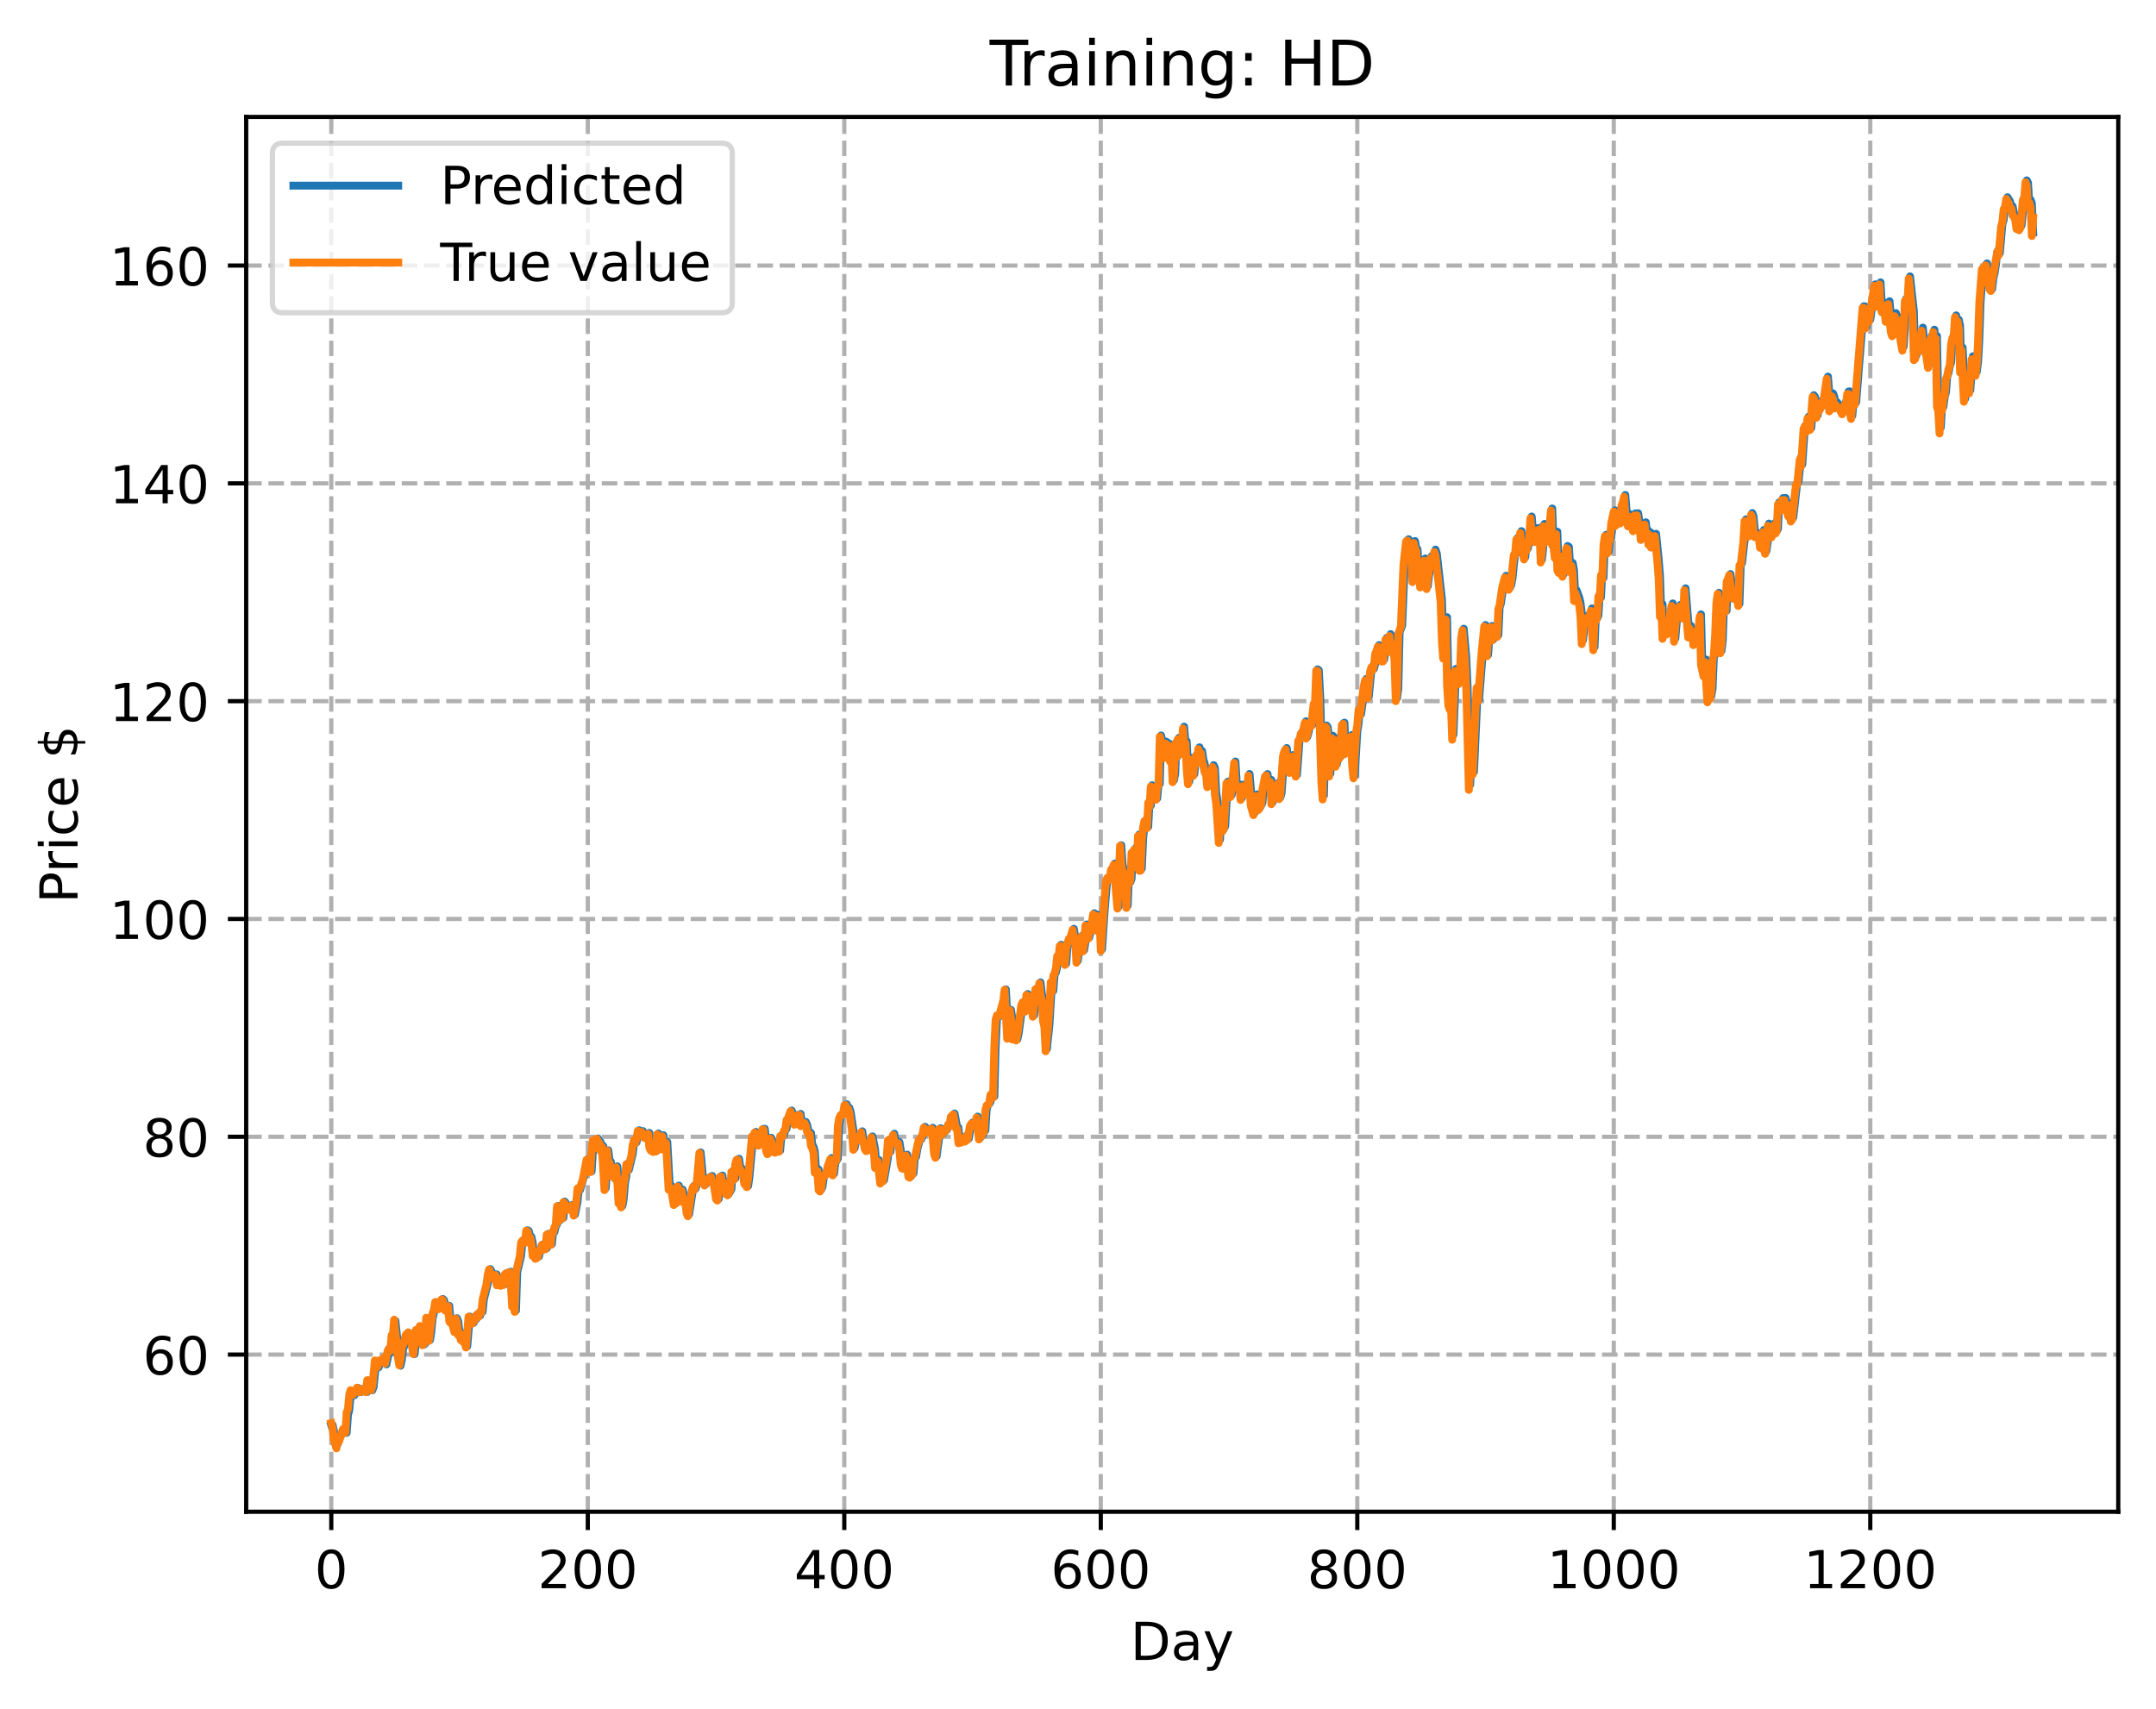 <?xml version="1.0" encoding="utf-8" standalone="no"?>
<!DOCTYPE svg PUBLIC "-//W3C//DTD SVG 1.1//EN"
  "http://www.w3.org/Graphics/SVG/1.1/DTD/svg11.dtd">
<!-- Created with matplotlib (https://matplotlib.org/) -->
<svg height="325.986pt" version="1.1" viewBox="0 0 411.286 325.986" width="411.286pt" xmlns="http://www.w3.org/2000/svg" xmlns:xlink="http://www.w3.org/1999/xlink">
 <defs>
  <style type="text/css">
*{stroke-linecap:butt;stroke-linejoin:round;}
  </style>
 </defs>
 <g id="figure_1">
  <g id="patch_1">
   <path d="M 0 325.986 
L 411.286 325.986 
L 411.286 0 
L 0 0 
z
" style="fill:#ffffff;"/>
  </g>
  <g id="axes_1">
   <g id="patch_2">
    <path d="M 46.966 288.43 
L 404.086 288.43 
L 404.086 22.318 
L 46.966 22.318 
z
" style="fill:#ffffff;"/>
   </g>
   <g id="matplotlib.axis_1">
    <g id="xtick_1">
     <g id="line2d_1">
      <path clip-path="url(#pd28f225650)" d="M 63.198 288.43 
L 63.198 22.318 
" style="fill:none;stroke:#b0b0b0;stroke-dasharray:2.96,1.28;stroke-dashoffset:0;stroke-width:0.8;"/>
     </g>
     <g id="line2d_2">
      <defs>
       <path d="M 0 0 
L 0 3.5 
" id="m6e3d1dcf74" style="stroke:#000000;stroke-width:0.8;"/>
      </defs>
      <g>
       <use style="stroke:#000000;stroke-width:0.8;" x="63.198" xlink:href="#m6e3d1dcf74" y="288.43"/>
      </g>
     </g>
     <g id="text_1">
      <!-- 0 -->
      <defs>
       <path d="M 31.781 66.406 
Q 24.172 66.406 20.328 58.906 
Q 16.5 51.422 16.5 36.375 
Q 16.5 21.391 20.328 13.891 
Q 24.172 6.391 31.781 6.391 
Q 39.453 6.391 43.281 13.891 
Q 47.125 21.391 47.125 36.375 
Q 47.125 51.422 43.281 58.906 
Q 39.453 66.406 31.781 66.406 
z
M 31.781 74.219 
Q 44.047 74.219 50.516 64.516 
Q 56.984 54.828 56.984 36.375 
Q 56.984 17.969 50.516 8.266 
Q 44.047 -1.422 31.781 -1.422 
Q 19.531 -1.422 13.062 8.266 
Q 6.594 17.969 6.594 36.375 
Q 6.594 54.828 13.062 64.516 
Q 19.531 74.219 31.781 74.219 
z
" id="DejaVuSans-48"/>
      </defs>
      <g transform="translate(60.017 303.029)scale(0.1 -0.1)">
       <use xlink:href="#DejaVuSans-48"/>
      </g>
     </g>
    </g>
    <g id="xtick_2">
     <g id="line2d_3">
      <path clip-path="url(#pd28f225650)" d="M 112.129 288.43 
L 112.129 22.318 
" style="fill:none;stroke:#b0b0b0;stroke-dasharray:2.96,1.28;stroke-dashoffset:0;stroke-width:0.8;"/>
     </g>
     <g id="line2d_4">
      <g>
       <use style="stroke:#000000;stroke-width:0.8;" x="112.129" xlink:href="#m6e3d1dcf74" y="288.43"/>
      </g>
     </g>
     <g id="text_2">
      <!-- 200 -->
      <defs>
       <path d="M 19.188 8.297 
L 53.609 8.297 
L 53.609 0 
L 7.328 0 
L 7.328 8.297 
Q 12.938 14.109 22.625 23.891 
Q 32.328 33.688 34.812 36.531 
Q 39.547 41.844 41.422 45.531 
Q 43.312 49.219 43.312 52.781 
Q 43.312 58.594 39.234 62.25 
Q 35.156 65.922 28.609 65.922 
Q 23.969 65.922 18.812 64.312 
Q 13.672 62.703 7.812 59.422 
L 7.812 69.391 
Q 13.766 71.781 18.938 73 
Q 24.125 74.219 28.422 74.219 
Q 39.75 74.219 46.484 68.547 
Q 53.219 62.891 53.219 53.422 
Q 53.219 48.922 51.531 44.891 
Q 49.859 40.875 45.406 35.406 
Q 44.188 33.984 37.641 27.219 
Q 31.109 20.453 19.188 8.297 
z
" id="DejaVuSans-50"/>
      </defs>
      <g transform="translate(102.585 303.029)scale(0.1 -0.1)">
       <use xlink:href="#DejaVuSans-50"/>
       <use x="63.623" xlink:href="#DejaVuSans-48"/>
       <use x="127.246" xlink:href="#DejaVuSans-48"/>
      </g>
     </g>
    </g>
    <g id="xtick_3">
     <g id="line2d_5">
      <path clip-path="url(#pd28f225650)" d="M 161.06 288.43 
L 161.06 22.318 
" style="fill:none;stroke:#b0b0b0;stroke-dasharray:2.96,1.28;stroke-dashoffset:0;stroke-width:0.8;"/>
     </g>
     <g id="line2d_6">
      <g>
       <use style="stroke:#000000;stroke-width:0.8;" x="161.06" xlink:href="#m6e3d1dcf74" y="288.43"/>
      </g>
     </g>
     <g id="text_3">
      <!-- 400 -->
      <defs>
       <path d="M 37.797 64.312 
L 12.891 25.391 
L 37.797 25.391 
z
M 35.203 72.906 
L 47.609 72.906 
L 47.609 25.391 
L 58.016 25.391 
L 58.016 17.188 
L 47.609 17.188 
L 47.609 0 
L 37.797 0 
L 37.797 17.188 
L 4.891 17.188 
L 4.891 26.703 
z
" id="DejaVuSans-52"/>
      </defs>
      <g transform="translate(151.516 303.029)scale(0.1 -0.1)">
       <use xlink:href="#DejaVuSans-52"/>
       <use x="63.623" xlink:href="#DejaVuSans-48"/>
       <use x="127.246" xlink:href="#DejaVuSans-48"/>
      </g>
     </g>
    </g>
    <g id="xtick_4">
     <g id="line2d_7">
      <path clip-path="url(#pd28f225650)" d="M 209.99 288.43 
L 209.99 22.318 
" style="fill:none;stroke:#b0b0b0;stroke-dasharray:2.96,1.28;stroke-dashoffset:0;stroke-width:0.8;"/>
     </g>
     <g id="line2d_8">
      <g>
       <use style="stroke:#000000;stroke-width:0.8;" x="209.99" xlink:href="#m6e3d1dcf74" y="288.43"/>
      </g>
     </g>
     <g id="text_4">
      <!-- 600 -->
      <defs>
       <path d="M 33.016 40.375 
Q 26.375 40.375 22.484 35.828 
Q 18.609 31.297 18.609 23.391 
Q 18.609 15.531 22.484 10.953 
Q 26.375 6.391 33.016 6.391 
Q 39.656 6.391 43.531 10.953 
Q 47.406 15.531 47.406 23.391 
Q 47.406 31.297 43.531 35.828 
Q 39.656 40.375 33.016 40.375 
z
M 52.594 71.297 
L 52.594 62.312 
Q 48.875 64.062 45.094 64.984 
Q 41.312 65.922 37.594 65.922 
Q 27.828 65.922 22.672 59.328 
Q 17.531 52.734 16.797 39.406 
Q 19.672 43.656 24.016 45.922 
Q 28.375 48.188 33.594 48.188 
Q 44.578 48.188 50.953 41.516 
Q 57.328 34.859 57.328 23.391 
Q 57.328 12.156 50.688 5.359 
Q 44.047 -1.422 33.016 -1.422 
Q 20.359 -1.422 13.672 8.266 
Q 6.984 17.969 6.984 36.375 
Q 6.984 53.656 15.188 63.938 
Q 23.391 74.219 37.203 74.219 
Q 40.922 74.219 44.703 73.484 
Q 48.484 72.75 52.594 71.297 
z
" id="DejaVuSans-54"/>
      </defs>
      <g transform="translate(200.446 303.029)scale(0.1 -0.1)">
       <use xlink:href="#DejaVuSans-54"/>
       <use x="63.623" xlink:href="#DejaVuSans-48"/>
       <use x="127.246" xlink:href="#DejaVuSans-48"/>
      </g>
     </g>
    </g>
    <g id="xtick_5">
     <g id="line2d_9">
      <path clip-path="url(#pd28f225650)" d="M 258.921 288.43 
L 258.921 22.318 
" style="fill:none;stroke:#b0b0b0;stroke-dasharray:2.96,1.28;stroke-dashoffset:0;stroke-width:0.8;"/>
     </g>
     <g id="line2d_10">
      <g>
       <use style="stroke:#000000;stroke-width:0.8;" x="258.921" xlink:href="#m6e3d1dcf74" y="288.43"/>
      </g>
     </g>
     <g id="text_5">
      <!-- 800 -->
      <defs>
       <path d="M 31.781 34.625 
Q 24.75 34.625 20.719 30.859 
Q 16.703 27.094 16.703 20.516 
Q 16.703 13.922 20.719 10.156 
Q 24.75 6.391 31.781 6.391 
Q 38.812 6.391 42.859 10.172 
Q 46.922 13.969 46.922 20.516 
Q 46.922 27.094 42.891 30.859 
Q 38.875 34.625 31.781 34.625 
z
M 21.922 38.812 
Q 15.578 40.375 12.031 44.719 
Q 8.5 49.078 8.5 55.328 
Q 8.5 64.062 14.719 69.141 
Q 20.953 74.219 31.781 74.219 
Q 42.672 74.219 48.875 69.141 
Q 55.078 64.062 55.078 55.328 
Q 55.078 49.078 51.531 44.719 
Q 48 40.375 41.703 38.812 
Q 48.828 37.156 52.797 32.312 
Q 56.781 27.484 56.781 20.516 
Q 56.781 9.906 50.312 4.234 
Q 43.844 -1.422 31.781 -1.422 
Q 19.734 -1.422 13.25 4.234 
Q 6.781 9.906 6.781 20.516 
Q 6.781 27.484 10.781 32.312 
Q 14.797 37.156 21.922 38.812 
z
M 18.312 54.391 
Q 18.312 48.734 21.844 45.562 
Q 25.391 42.391 31.781 42.391 
Q 38.141 42.391 41.719 45.562 
Q 45.312 48.734 45.312 54.391 
Q 45.312 60.062 41.719 63.234 
Q 38.141 66.406 31.781 66.406 
Q 25.391 66.406 21.844 63.234 
Q 18.312 60.062 18.312 54.391 
z
" id="DejaVuSans-56"/>
      </defs>
      <g transform="translate(249.377 303.029)scale(0.1 -0.1)">
       <use xlink:href="#DejaVuSans-56"/>
       <use x="63.623" xlink:href="#DejaVuSans-48"/>
       <use x="127.246" xlink:href="#DejaVuSans-48"/>
      </g>
     </g>
    </g>
    <g id="xtick_6">
     <g id="line2d_11">
      <path clip-path="url(#pd28f225650)" d="M 307.851 288.43 
L 307.851 22.318 
" style="fill:none;stroke:#b0b0b0;stroke-dasharray:2.96,1.28;stroke-dashoffset:0;stroke-width:0.8;"/>
     </g>
     <g id="line2d_12">
      <g>
       <use style="stroke:#000000;stroke-width:0.8;" x="307.851" xlink:href="#m6e3d1dcf74" y="288.43"/>
      </g>
     </g>
     <g id="text_6">
      <!-- 1000 -->
      <defs>
       <path d="M 12.406 8.297 
L 28.516 8.297 
L 28.516 63.922 
L 10.984 60.406 
L 10.984 69.391 
L 28.422 72.906 
L 38.281 72.906 
L 38.281 8.297 
L 54.391 8.297 
L 54.391 0 
L 12.406 0 
z
" id="DejaVuSans-49"/>
      </defs>
      <g transform="translate(295.126 303.029)scale(0.1 -0.1)">
       <use xlink:href="#DejaVuSans-49"/>
       <use x="63.623" xlink:href="#DejaVuSans-48"/>
       <use x="127.246" xlink:href="#DejaVuSans-48"/>
       <use x="190.869" xlink:href="#DejaVuSans-48"/>
      </g>
     </g>
    </g>
    <g id="xtick_7">
     <g id="line2d_13">
      <path clip-path="url(#pd28f225650)" d="M 356.782 288.43 
L 356.782 22.318 
" style="fill:none;stroke:#b0b0b0;stroke-dasharray:2.96,1.28;stroke-dashoffset:0;stroke-width:0.8;"/>
     </g>
     <g id="line2d_14">
      <g>
       <use style="stroke:#000000;stroke-width:0.8;" x="356.782" xlink:href="#m6e3d1dcf74" y="288.43"/>
      </g>
     </g>
     <g id="text_7">
      <!-- 1200 -->
      <g transform="translate(344.057 303.029)scale(0.1 -0.1)">
       <use xlink:href="#DejaVuSans-49"/>
       <use x="63.623" xlink:href="#DejaVuSans-50"/>
       <use x="127.246" xlink:href="#DejaVuSans-48"/>
       <use x="190.869" xlink:href="#DejaVuSans-48"/>
      </g>
     </g>
    </g>
    <g id="text_8">
     <!-- Day -->
     <defs>
      <path d="M 19.672 64.797 
L 19.672 8.109 
L 31.594 8.109 
Q 46.688 8.109 53.688 14.938 
Q 60.688 21.781 60.688 36.531 
Q 60.688 51.172 53.688 57.984 
Q 46.688 64.797 31.594 64.797 
z
M 9.812 72.906 
L 30.078 72.906 
Q 51.266 72.906 61.172 64.094 
Q 71.094 55.281 71.094 36.531 
Q 71.094 17.672 61.125 8.828 
Q 51.172 0 30.078 0 
L 9.812 0 
z
" id="DejaVuSans-68"/>
      <path d="M 34.281 27.484 
Q 23.391 27.484 19.188 25 
Q 14.984 22.516 14.984 16.5 
Q 14.984 11.719 18.141 8.906 
Q 21.297 6.109 26.703 6.109 
Q 34.188 6.109 38.703 11.406 
Q 43.219 16.703 43.219 25.484 
L 43.219 27.484 
z
M 52.203 31.203 
L 52.203 0 
L 43.219 0 
L 43.219 8.297 
Q 40.141 3.328 35.547 0.953 
Q 30.953 -1.422 24.312 -1.422 
Q 15.922 -1.422 10.953 3.297 
Q 6 8.016 6 15.922 
Q 6 25.141 12.172 29.828 
Q 18.359 34.516 30.609 34.516 
L 43.219 34.516 
L 43.219 35.406 
Q 43.219 41.609 39.141 45 
Q 35.062 48.391 27.688 48.391 
Q 23 48.391 18.547 47.266 
Q 14.109 46.141 10.016 43.891 
L 10.016 52.203 
Q 14.938 54.109 19.578 55.047 
Q 24.219 56 28.609 56 
Q 40.484 56 46.344 49.844 
Q 52.203 43.703 52.203 31.203 
z
" id="DejaVuSans-97"/>
      <path d="M 32.172 -5.078 
Q 28.375 -14.844 24.75 -17.812 
Q 21.141 -20.797 15.094 -20.797 
L 7.906 -20.797 
L 7.906 -13.281 
L 13.188 -13.281 
Q 16.891 -13.281 18.938 -11.516 
Q 21 -9.766 23.484 -3.219 
L 25.094 0.875 
L 2.984 54.688 
L 12.5 54.688 
L 29.594 11.922 
L 46.688 54.688 
L 56.203 54.688 
z
" id="DejaVuSans-121"/>
     </defs>
     <g transform="translate(215.652 316.707)scale(0.1 -0.1)">
      <use xlink:href="#DejaVuSans-68"/>
      <use x="77.002" xlink:href="#DejaVuSans-97"/>
      <use x="138.281" xlink:href="#DejaVuSans-121"/>
     </g>
    </g>
   </g>
   <g id="matplotlib.axis_2">
    <g id="ytick_1">
     <g id="line2d_15">
      <path clip-path="url(#pd28f225650)" d="M 46.966 258.444 
L 404.086 258.444 
" style="fill:none;stroke:#b0b0b0;stroke-dasharray:2.96,1.28;stroke-dashoffset:0;stroke-width:0.8;"/>
     </g>
     <g id="line2d_16">
      <defs>
       <path d="M 0 0 
L -3.5 0 
" id="m6b75872ad6" style="stroke:#000000;stroke-width:0.8;"/>
      </defs>
      <g>
       <use style="stroke:#000000;stroke-width:0.8;" x="46.966" xlink:href="#m6b75872ad6" y="258.444"/>
      </g>
     </g>
     <g id="text_9">
      <!-- 60 -->
      <g transform="translate(27.241 262.243)scale(0.1 -0.1)">
       <use xlink:href="#DejaVuSans-54"/>
       <use x="63.623" xlink:href="#DejaVuSans-48"/>
      </g>
     </g>
    </g>
    <g id="ytick_2">
     <g id="line2d_17">
      <path clip-path="url(#pd28f225650)" d="M 46.966 216.888 
L 404.086 216.888 
" style="fill:none;stroke:#b0b0b0;stroke-dasharray:2.96,1.28;stroke-dashoffset:0;stroke-width:0.8;"/>
     </g>
     <g id="line2d_18">
      <g>
       <use style="stroke:#000000;stroke-width:0.8;" x="46.966" xlink:href="#m6b75872ad6" y="216.888"/>
      </g>
     </g>
     <g id="text_10">
      <!-- 80 -->
      <g transform="translate(27.241 220.687)scale(0.1 -0.1)">
       <use xlink:href="#DejaVuSans-56"/>
       <use x="63.623" xlink:href="#DejaVuSans-48"/>
      </g>
     </g>
    </g>
    <g id="ytick_3">
     <g id="line2d_19">
      <path clip-path="url(#pd28f225650)" d="M 46.966 175.331 
L 404.086 175.331 
" style="fill:none;stroke:#b0b0b0;stroke-dasharray:2.96,1.28;stroke-dashoffset:0;stroke-width:0.8;"/>
     </g>
     <g id="line2d_20">
      <g>
       <use style="stroke:#000000;stroke-width:0.8;" x="46.966" xlink:href="#m6b75872ad6" y="175.331"/>
      </g>
     </g>
     <g id="text_11">
      <!-- 100 -->
      <g transform="translate(20.878 179.13)scale(0.1 -0.1)">
       <use xlink:href="#DejaVuSans-49"/>
       <use x="63.623" xlink:href="#DejaVuSans-48"/>
       <use x="127.246" xlink:href="#DejaVuSans-48"/>
      </g>
     </g>
    </g>
    <g id="ytick_4">
     <g id="line2d_21">
      <path clip-path="url(#pd28f225650)" d="M 46.966 133.775 
L 404.086 133.775 
" style="fill:none;stroke:#b0b0b0;stroke-dasharray:2.96,1.28;stroke-dashoffset:0;stroke-width:0.8;"/>
     </g>
     <g id="line2d_22">
      <g>
       <use style="stroke:#000000;stroke-width:0.8;" x="46.966" xlink:href="#m6b75872ad6" y="133.775"/>
      </g>
     </g>
     <g id="text_12">
      <!-- 120 -->
      <g transform="translate(20.878 137.574)scale(0.1 -0.1)">
       <use xlink:href="#DejaVuSans-49"/>
       <use x="63.623" xlink:href="#DejaVuSans-50"/>
       <use x="127.246" xlink:href="#DejaVuSans-48"/>
      </g>
     </g>
    </g>
    <g id="ytick_5">
     <g id="line2d_23">
      <path clip-path="url(#pd28f225650)" d="M 46.966 92.218 
L 404.086 92.218 
" style="fill:none;stroke:#b0b0b0;stroke-dasharray:2.96,1.28;stroke-dashoffset:0;stroke-width:0.8;"/>
     </g>
     <g id="line2d_24">
      <g>
       <use style="stroke:#000000;stroke-width:0.8;" x="46.966" xlink:href="#m6b75872ad6" y="92.218"/>
      </g>
     </g>
     <g id="text_13">
      <!-- 140 -->
      <g transform="translate(20.878 96.017)scale(0.1 -0.1)">
       <use xlink:href="#DejaVuSans-49"/>
       <use x="63.623" xlink:href="#DejaVuSans-52"/>
       <use x="127.246" xlink:href="#DejaVuSans-48"/>
      </g>
     </g>
    </g>
    <g id="ytick_6">
     <g id="line2d_25">
      <path clip-path="url(#pd28f225650)" d="M 46.966 50.662 
L 404.086 50.662 
" style="fill:none;stroke:#b0b0b0;stroke-dasharray:2.96,1.28;stroke-dashoffset:0;stroke-width:0.8;"/>
     </g>
     <g id="line2d_26">
      <g>
       <use style="stroke:#000000;stroke-width:0.8;" x="46.966" xlink:href="#m6b75872ad6" y="50.662"/>
      </g>
     </g>
     <g id="text_14">
      <!-- 160 -->
      <g transform="translate(20.878 54.461)scale(0.1 -0.1)">
       <use xlink:href="#DejaVuSans-49"/>
       <use x="63.623" xlink:href="#DejaVuSans-54"/>
       <use x="127.246" xlink:href="#DejaVuSans-48"/>
      </g>
     </g>
    </g>
    <g id="text_15">
     <!-- Price $ -->
     <defs>
      <path d="M 19.672 64.797 
L 19.672 37.406 
L 32.078 37.406 
Q 38.969 37.406 42.719 40.969 
Q 46.484 44.531 46.484 51.125 
Q 46.484 57.672 42.719 61.234 
Q 38.969 64.797 32.078 64.797 
z
M 9.812 72.906 
L 32.078 72.906 
Q 44.344 72.906 50.609 67.359 
Q 56.891 61.812 56.891 51.125 
Q 56.891 40.328 50.609 34.812 
Q 44.344 29.297 32.078 29.297 
L 19.672 29.297 
L 19.672 0 
L 9.812 0 
z
" id="DejaVuSans-80"/>
      <path d="M 41.109 46.297 
Q 39.594 47.172 37.812 47.578 
Q 36.031 48 33.891 48 
Q 26.266 48 22.188 43.047 
Q 18.109 38.094 18.109 28.812 
L 18.109 0 
L 9.078 0 
L 9.078 54.688 
L 18.109 54.688 
L 18.109 46.188 
Q 20.953 51.172 25.484 53.578 
Q 30.031 56 36.531 56 
Q 37.453 56 38.578 55.875 
Q 39.703 55.766 41.062 55.516 
z
" id="DejaVuSans-114"/>
      <path d="M 9.422 54.688 
L 18.406 54.688 
L 18.406 0 
L 9.422 0 
z
M 9.422 75.984 
L 18.406 75.984 
L 18.406 64.594 
L 9.422 64.594 
z
" id="DejaVuSans-105"/>
      <path d="M 48.781 52.594 
L 48.781 44.188 
Q 44.969 46.297 41.141 47.344 
Q 37.312 48.391 33.406 48.391 
Q 24.656 48.391 19.812 42.844 
Q 14.984 37.312 14.984 27.297 
Q 14.984 17.281 19.812 11.734 
Q 24.656 6.203 33.406 6.203 
Q 37.312 6.203 41.141 7.25 
Q 44.969 8.297 48.781 10.406 
L 48.781 2.094 
Q 45.016 0.344 40.984 -0.531 
Q 36.969 -1.422 32.422 -1.422 
Q 20.062 -1.422 12.781 6.344 
Q 5.516 14.109 5.516 27.297 
Q 5.516 40.672 12.859 48.328 
Q 20.219 56 33.016 56 
Q 37.156 56 41.109 55.141 
Q 45.062 54.297 48.781 52.594 
z
" id="DejaVuSans-99"/>
      <path d="M 56.203 29.594 
L 56.203 25.203 
L 14.891 25.203 
Q 15.484 15.922 20.484 11.062 
Q 25.484 6.203 34.422 6.203 
Q 39.594 6.203 44.453 7.469 
Q 49.312 8.734 54.109 11.281 
L 54.109 2.781 
Q 49.266 0.734 44.188 -0.344 
Q 39.109 -1.422 33.891 -1.422 
Q 20.797 -1.422 13.156 6.188 
Q 5.516 13.812 5.516 26.812 
Q 5.516 40.234 12.766 48.109 
Q 20.016 56 32.328 56 
Q 43.359 56 49.781 48.891 
Q 56.203 41.797 56.203 29.594 
z
M 47.219 32.234 
Q 47.125 39.594 43.094 43.984 
Q 39.062 48.391 32.422 48.391 
Q 24.906 48.391 20.391 44.141 
Q 15.875 39.891 15.188 32.172 
z
" id="DejaVuSans-101"/>
      <path id="DejaVuSans-32"/>
      <path d="M 33.797 -14.703 
L 28.906 -14.703 
L 28.859 0 
Q 23.734 0.094 18.609 1.188 
Q 13.484 2.297 8.297 4.5 
L 8.297 13.281 
Q 13.281 10.156 18.375 8.562 
Q 23.484 6.984 28.906 6.938 
L 28.906 29.203 
Q 18.109 30.953 13.203 35.156 
Q 8.297 39.359 8.297 46.688 
Q 8.297 54.641 13.625 59.219 
Q 18.953 63.812 28.906 64.5 
L 28.906 75.984 
L 33.797 75.984 
L 33.797 64.656 
Q 38.328 64.453 42.578 63.688 
Q 46.828 62.938 50.875 61.625 
L 50.875 53.078 
Q 46.828 55.125 42.547 56.25 
Q 38.281 57.375 33.797 57.562 
L 33.797 36.719 
Q 44.875 35.016 50.094 30.609 
Q 55.328 26.219 55.328 18.609 
Q 55.328 10.359 49.781 5.594 
Q 44.234 0.828 33.797 0.094 
z
M 28.906 37.594 
L 28.906 57.625 
Q 23.25 56.984 20.266 54.391 
Q 17.281 51.812 17.281 47.516 
Q 17.281 43.312 20.031 40.969 
Q 22.797 38.625 28.906 37.594 
z
M 33.797 28.219 
L 33.797 7.078 
Q 39.984 7.906 43.141 10.594 
Q 46.297 13.281 46.297 17.672 
Q 46.297 21.969 43.281 24.5 
Q 40.281 27.047 33.797 28.219 
z
" id="DejaVuSans-36"/>
     </defs>
     <g transform="translate(14.798 172.342)rotate(-90)scale(0.1 -0.1)">
      <use xlink:href="#DejaVuSans-80"/>
      <use x="58.553" xlink:href="#DejaVuSans-114"/>
      <use x="99.666" xlink:href="#DejaVuSans-105"/>
      <use x="127.449" xlink:href="#DejaVuSans-99"/>
      <use x="182.43" xlink:href="#DejaVuSans-101"/>
      <use x="243.953" xlink:href="#DejaVuSans-32"/>
      <use x="275.74" xlink:href="#DejaVuSans-36"/>
     </g>
    </g>
   </g>
   <g id="line2d_27">
    <path clip-path="url(#pd28f225650)" d="M 63.198 271.924 
L 63.443 271.851 
L 63.688 272.923 
L 63.932 274.511 
L 64.177 275.244 
L 64.422 275.546 
L 64.666 273.97 
L 64.911 274.186 
L 65.4 273.168 
L 65.645 272.594 
L 65.89 272.814 
L 66.134 273.387 
L 66.379 269.975 
L 66.623 269.079 
L 66.868 266.484 
L 67.113 265.504 
L 67.357 265.721 
L 67.602 266.212 
L 67.847 265.585 
L 68.091 265.683 
L 68.336 264.819 
L 68.825 265.615 
L 69.07 265.027 
L 69.315 265.437 
L 69.559 265.165 
L 69.804 265.1 
L 70.049 265.59 
L 70.293 263.388 
L 70.538 264.147 
L 70.783 264.024 
L 71.027 265.264 
L 71.272 264.62 
L 71.761 259.726 
L 72.006 260.767 
L 72.251 260.883 
L 72.495 259.747 
L 72.74 260.103 
L 72.984 259.777 
L 73.229 259.873 
L 73.474 259.2 
L 73.718 260.322 
L 74.208 257.926 
L 74.452 257.45 
L 74.697 257.931 
L 74.942 255.024 
L 75.186 255.088 
L 75.431 252.015 
L 76.165 259.104 
L 76.41 260.574 
L 76.654 259.498 
L 76.899 257.286 
L 77.144 256.791 
L 77.633 254.888 
L 78.122 254.33 
L 78.367 254.896 
L 78.611 255.82 
L 79.101 258.347 
L 79.59 253.878 
L 79.835 254.257 
L 80.324 253.091 
L 80.569 254.311 
L 80.813 256.568 
L 81.058 256.409 
L 81.303 256.036 
L 81.547 251.511 
L 81.792 255.316 
L 82.037 255.67 
L 82.281 254.116 
L 82.526 251.596 
L 83.26 248.446 
L 83.505 248.737 
L 83.749 249.716 
L 83.994 248.379 
L 84.239 249.581 
L 84.483 247.841 
L 84.728 248.074 
L 84.972 249.505 
L 85.217 249.986 
L 85.462 249.378 
L 85.706 249.132 
L 85.951 251.94 
L 86.196 252.263 
L 86.44 252.269 
L 86.93 253.968 
L 87.174 251.506 
L 87.419 252.103 
L 87.664 254.495 
L 87.908 254.18 
L 88.153 255.528 
L 88.398 254.983 
L 88.642 255.871 
L 88.887 255.995 
L 89.132 256.875 
L 89.621 251.203 
L 90.11 251.639 
L 90.355 252.388 
L 90.599 251.616 
L 90.844 251.703 
L 91.089 250.755 
L 91.333 250.604 
L 91.578 251.027 
L 91.823 250.1 
L 92.067 250.29 
L 92.312 247.856 
L 93.046 244.944 
L 93.535 242.132 
L 93.78 242.581 
L 94.025 243.345 
L 94.269 243.283 
L 94.514 243.936 
L 94.759 243.147 
L 95.003 245.073 
L 95.248 244.99 
L 95.493 244.495 
L 95.737 245.189 
L 95.982 243.765 
L 96.227 245.059 
L 96.471 243.118 
L 96.716 242.897 
L 96.96 243.04 
L 97.205 242.693 
L 97.45 242.635 
L 97.694 244.854 
L 97.939 249.006 
L 98.184 246.685 
L 98.428 250.066 
L 98.673 242.683 
L 99.407 239.629 
L 99.652 237.053 
L 99.896 236.637 
L 100.141 236.532 
L 100.386 237.011 
L 100.63 234.727 
L 100.875 234.843 
L 101.12 235.932 
L 101.364 235.949 
L 101.609 237.036 
L 101.854 239.422 
L 102.098 238.841 
L 102.343 240.021 
L 102.832 239.698 
L 103.077 238.451 
L 103.321 238.625 
L 103.566 237.422 
L 103.811 238.239 
L 104.055 237.936 
L 104.3 238.183 
L 104.545 235.431 
L 104.789 236.761 
L 105.034 236.026 
L 105.279 237.373 
L 105.523 234.992 
L 105.768 235.062 
L 106.013 233.99 
L 106.257 233.6 
L 106.502 230.083 
L 106.747 232.909 
L 107.236 231.762 
L 107.481 232.348 
L 107.725 229.242 
L 107.97 229.561 
L 108.215 230.45 
L 108.459 230.698 
L 108.704 230.526 
L 108.948 230.547 
L 109.193 229.885 
L 109.438 230.54 
L 109.682 231.72 
L 110.172 229.329 
L 110.416 226.644 
L 110.661 227.018 
L 111.64 223.682 
L 112.129 221.193 
L 112.374 223.49 
L 112.618 223.228 
L 112.863 223.496 
L 113.108 219.478 
L 113.352 217.509 
L 113.597 219.028 
L 113.842 218.847 
L 114.086 217.199 
L 114.331 217.84 
L 114.575 217.881 
L 114.82 219.504 
L 115.065 218.626 
L 115.554 226.685 
L 116.043 219.458 
L 116.288 221.393 
L 116.533 221.635 
L 116.777 224.16 
L 117.022 223.853 
L 117.267 223.759 
L 117.511 224.63 
L 117.756 222.524 
L 118.001 225.097 
L 118.245 229.209 
L 118.49 229.409 
L 118.735 230.09 
L 118.979 228.792 
L 119.224 225.732 
L 119.469 224.484 
L 119.713 222.011 
L 119.958 223.221 
L 120.692 220.246 
L 120.936 218.339 
L 121.181 217.355 
L 121.426 217.947 
L 121.915 215.636 
L 122.404 216.236 
L 122.649 215.803 
L 122.894 216.665 
L 123.138 216.904 
L 123.383 216.701 
L 123.628 216.312 
L 123.872 216.144 
L 124.117 218.745 
L 124.362 219.238 
L 124.851 219.555 
L 125.096 218.688 
L 125.34 219.49 
L 125.585 216.253 
L 125.83 217.437 
L 126.074 216.561 
L 126.319 219.091 
L 126.563 216.59 
L 126.808 218.819 
L 127.297 217.864 
L 127.787 226.534 
L 128.031 226.162 
L 128.276 226.558 
L 128.765 229.55 
L 129.01 229.08 
L 129.255 229.304 
L 129.499 226.197 
L 129.744 228.804 
L 129.989 226.935 
L 130.233 226.957 
L 130.723 229.216 
L 130.967 228.767 
L 131.212 231.094 
L 131.457 231.68 
L 132.191 226.982 
L 132.435 226.238 
L 132.68 226.827 
L 133.169 225.413 
L 133.658 219.867 
L 134.148 225.073 
L 134.392 224.891 
L 134.637 225.949 
L 134.882 224.801 
L 135.371 225.278 
L 135.616 224.478 
L 135.86 224.359 
L 136.105 225.224 
L 136.35 225.427 
L 136.839 228.489 
L 137.084 228.785 
L 137.573 224.396 
L 137.818 224.281 
L 138.062 226.657 
L 138.307 227.156 
L 138.551 225.576 
L 138.796 227.667 
L 139.041 227.774 
L 139.53 226.91 
L 139.775 223.462 
L 140.019 224.531 
L 140.264 224.844 
L 140.509 221.981 
L 140.753 221.191 
L 140.998 221.088 
L 141.243 222.931 
L 141.487 222.904 
L 141.977 224.089 
L 142.221 225.592 
L 142.711 226.29 
L 142.955 224.65 
L 143.689 216.754 
L 143.934 217.459 
L 144.178 215.958 
L 144.423 217.27 
L 144.668 217.027 
L 144.912 218.394 
L 145.402 216.033 
L 145.646 215.38 
L 145.891 215.36 
L 146.38 219.335 
L 146.625 219.981 
L 146.87 219.715 
L 147.114 217.071 
L 147.359 217.563 
L 147.604 219.528 
L 147.848 218.771 
L 148.093 219.748 
L 148.338 218.722 
L 148.582 218.566 
L 148.827 219.513 
L 149.072 216.623 
L 149.316 216.85 
L 149.561 216.592 
L 149.806 215.567 
L 150.05 215.393 
L 150.295 213.511 
L 150.539 213.338 
L 151.029 211.881 
L 151.273 212.521 
L 151.518 212.761 
L 151.763 214.387 
L 152.252 212.716 
L 152.497 213.424 
L 152.741 212.52 
L 152.986 214.666 
L 153.475 214.465 
L 153.72 214.051 
L 153.965 214.58 
L 154.209 215.672 
L 154.454 216.212 
L 154.699 216.145 
L 154.943 218.332 
L 155.188 218.776 
L 155.433 219.637 
L 155.677 223.384 
L 155.922 222.923 
L 156.166 223.156 
L 156.411 226.659 
L 156.656 226.959 
L 156.9 226.461 
L 157.145 224.626 
L 157.39 224.017 
L 157.634 224.074 
L 157.879 223.499 
L 158.368 221.663 
L 158.613 220.947 
L 158.858 221.672 
L 159.102 223.932 
L 159.347 221.873 
L 159.836 221.057 
L 160.081 214.764 
L 160.326 213.314 
L 160.57 212.631 
L 160.815 212.537 
L 161.06 212.573 
L 161.304 210.762 
L 161.549 210.688 
L 161.794 211.672 
L 162.038 211.396 
L 162.283 212.185 
L 162.772 215.474 
L 163.017 219.078 
L 163.261 217.906 
L 163.506 217.572 
L 163.751 217.039 
L 163.995 217.201 
L 164.485 215.842 
L 164.729 217.354 
L 164.974 217.721 
L 165.219 218.967 
L 165.463 219.343 
L 165.708 219.291 
L 166.442 216.811 
L 166.931 219.282 
L 167.176 222.524 
L 167.421 222.578 
L 167.665 221.318 
L 168.154 225.448 
L 168.399 224.988 
L 168.644 225.172 
L 169.378 220.939 
L 169.622 217.461 
L 169.867 219.755 
L 170.112 217.143 
L 170.356 218.011 
L 170.601 216.301 
L 170.846 217.672 
L 171.09 217.642 
L 171.335 218.061 
L 171.58 217.907 
L 171.824 219.366 
L 172.069 221.939 
L 172.314 222.661 
L 172.558 222.766 
L 173.048 220.295 
L 173.537 224.236 
L 173.782 224.429 
L 174.026 222.175 
L 174.271 223.882 
L 174.515 220.901 
L 174.76 220.72 
L 175.005 219.222 
L 175.494 217.362 
L 175.739 217.373 
L 176.228 216.237 
L 176.473 214.983 
L 177.207 215.916 
L 177.451 215.382 
L 177.696 215.448 
L 177.941 215.167 
L 178.185 217.071 
L 178.43 219.856 
L 178.675 220.617 
L 179.409 215.266 
L 179.898 216.336 
L 180.142 215.384 
L 180.387 215.797 
L 180.632 215.554 
L 180.876 215.128 
L 181.121 214.353 
L 181.366 214.7 
L 181.61 212.938 
L 182.1 212.45 
L 182.589 215.068 
L 182.834 215.143 
L 183.078 217.856 
L 183.323 217.416 
L 183.568 217.787 
L 183.812 216.952 
L 184.302 217.586 
L 184.546 216.527 
L 184.791 217.267 
L 185.28 214.599 
L 185.525 214.189 
L 185.77 214.529 
L 186.014 214.443 
L 186.259 214.63 
L 186.503 213.033 
L 186.993 217.093 
L 187.237 216.576 
L 187.482 216.605 
L 187.727 215.582 
L 187.971 215.702 
L 188.216 211.708 
L 188.461 210.81 
L 188.705 210.639 
L 188.95 210.237 
L 189.195 208.712 
L 189.684 209.206 
L 189.929 199.724 
L 190.173 194.631 
L 190.418 193.686 
L 190.663 193.916 
L 190.907 193.542 
L 191.641 190.776 
L 191.886 188.765 
L 192.375 197.936 
L 192.62 196.05 
L 192.864 192.675 
L 193.109 194.287 
L 193.354 198.098 
L 193.598 197.445 
L 193.843 197.547 
L 194.088 198.267 
L 194.332 197.172 
L 195.066 191.636 
L 195.311 191.106 
L 195.8 192.785 
L 196.045 189.648 
L 196.29 191.983 
L 196.534 189.977 
L 196.779 189.986 
L 197.268 193.723 
L 197.758 188.62 
L 198.002 189.173 
L 198.247 190.753 
L 198.491 187.427 
L 198.736 189.547 
L 198.981 190.505 
L 199.225 194.524 
L 199.47 195.507 
L 199.715 200.133 
L 200.204 195.388 
L 200.693 187.295 
L 200.938 189.033 
L 201.183 185.933 
L 201.427 185.579 
L 201.672 184.495 
L 201.917 182.201 
L 202.161 182.57 
L 202.406 180.264 
L 202.651 180.328 
L 202.895 183.232 
L 203.14 183.452 
L 203.385 183.864 
L 203.629 180.748 
L 203.874 180.068 
L 204.118 178.981 
L 204.363 179.03 
L 204.852 177.205 
L 205.097 178.754 
L 205.342 179.134 
L 205.586 183.356 
L 206.32 178.679 
L 206.565 178.448 
L 206.81 181.28 
L 207.054 179.821 
L 207.299 176.375 
L 207.788 178.863 
L 208.522 175.839 
L 208.767 174.233 
L 209.256 177.245 
L 209.501 174.515 
L 209.746 175.557 
L 209.99 174.953 
L 210.235 181.109 
L 210.724 173.756 
L 211.213 167.927 
L 211.458 167.393 
L 211.703 167.733 
L 211.947 167.29 
L 212.192 165.665 
L 212.437 166.22 
L 212.681 164.749 
L 213.415 172.963 
L 213.905 161.273 
L 214.149 165.048 
L 214.394 165.878 
L 214.639 167.277 
L 214.883 169.453 
L 215.128 172.775 
L 215.373 166.444 
L 215.617 168.325 
L 215.862 167.696 
L 216.106 162.532 
L 216.351 163.987 
L 216.596 161.857 
L 216.84 164.349 
L 217.085 165.124 
L 217.33 159.223 
L 217.574 165.896 
L 217.819 165.723 
L 218.064 160.046 
L 218.308 157.696 
L 218.553 156.489 
L 218.798 156.37 
L 219.042 157.761 
L 219.287 152.887 
L 219.532 153.719 
L 219.776 149.816 
L 220.021 150.463 
L 220.266 150.156 
L 220.51 150.17 
L 220.755 152.32 
L 221 149.586 
L 221.244 149.579 
L 221.489 140.32 
L 221.734 141.409 
L 222.223 144.388 
L 222.467 141.496 
L 222.712 141.672 
L 222.957 144.366 
L 223.201 141.94 
L 223.446 145.01 
L 223.691 143.301 
L 223.935 148.865 
L 224.18 147.743 
L 224.425 141.582 
L 224.669 144.275 
L 224.914 140.773 
L 225.159 142.661 
L 225.403 141.564 
L 225.648 143.444 
L 225.893 138.638 
L 226.137 141.621 
L 226.382 141.411 
L 226.627 146.473 
L 226.871 149.102 
L 227.116 146.091 
L 227.361 144.585 
L 227.605 146.711 
L 227.85 147.67 
L 228.094 144.768 
L 228.339 143.928 
L 228.584 145.252 
L 228.828 142.585 
L 229.073 144.673 
L 229.318 143.275 
L 229.562 144.922 
L 229.807 145.711 
L 230.052 146.945 
L 230.296 147.12 
L 230.541 149.734 
L 230.786 148.196 
L 231.03 147.588 
L 231.275 147.97 
L 231.52 145.984 
L 231.764 146.509 
L 232.009 151.202 
L 232.254 152.811 
L 232.743 160.172 
L 232.988 155.059 
L 233.232 154.051 
L 233.477 158.147 
L 233.722 157.643 
L 234.211 149.149 
L 234.455 150.317 
L 234.7 149.002 
L 234.945 151.703 
L 235.189 150.112 
L 235.679 145.286 
L 235.923 149.411 
L 236.168 149.819 
L 236.413 150.011 
L 236.657 149.714 
L 236.902 152.261 
L 237.147 149.725 
L 237.391 149.7 
L 237.636 151.264 
L 237.881 150.723 
L 238.125 150.882 
L 238.37 147.659 
L 238.859 153.343 
L 239.349 155.064 
L 239.593 152.142 
L 239.838 151.554 
L 240.327 154.155 
L 240.816 153.203 
L 241.061 150.397 
L 241.55 147.916 
L 241.795 147.678 
L 242.04 149.354 
L 242.284 149.539 
L 242.529 148.806 
L 242.774 153.057 
L 243.018 151.815 
L 243.263 149.938 
L 243.508 151.156 
L 243.752 151.49 
L 243.997 149.267 
L 244.242 152.139 
L 244.486 151.315 
L 244.976 144.134 
L 245.22 143.207 
L 245.465 142.716 
L 245.709 144.426 
L 245.954 144.898 
L 246.199 147.078 
L 246.443 146.145 
L 246.688 144.063 
L 246.933 144.749 
L 247.177 146.786 
L 247.422 147.811 
L 247.911 141.07 
L 248.156 140.906 
L 248.401 139.689 
L 248.645 139.946 
L 249.135 137.621 
L 249.379 140.597 
L 249.624 139.778 
L 249.869 138.428 
L 250.113 138.279 
L 250.358 138.282 
L 250.603 135.533 
L 250.847 134.051 
L 251.092 134.146 
L 251.337 127.706 
L 251.581 127.863 
L 251.826 132.393 
L 252.315 148.524 
L 252.56 151.745 
L 252.804 141.866 
L 253.049 138.413 
L 253.294 138.775 
L 253.538 140.851 
L 253.783 147.624 
L 254.028 140.625 
L 254.272 140.375 
L 254.517 144.893 
L 254.762 140.794 
L 255.006 145.816 
L 255.251 144.772 
L 255.496 142.852 
L 255.74 144.338 
L 256.23 138.043 
L 256.474 137.869 
L 256.719 143.556 
L 256.964 140.464 
L 257.208 142.088 
L 257.453 141.348 
L 257.697 141.027 
L 257.942 140.221 
L 258.187 145.628 
L 258.431 147.997 
L 258.921 139.645 
L 259.165 138.09 
L 259.41 135.21 
L 259.655 136.244 
L 260.389 130.724 
L 260.633 129.534 
L 260.878 130.137 
L 261.123 132.878 
L 261.612 127.806 
L 261.857 127.106 
L 262.101 127.606 
L 262.346 126.622 
L 262.591 124.42 
L 262.835 123.922 
L 263.08 123.075 
L 263.569 125.461 
L 263.814 125.819 
L 264.058 125.805 
L 264.303 124.245 
L 264.548 121.705 
L 264.792 122.303 
L 265.282 120.989 
L 265.526 124.018 
L 265.771 122.414 
L 266.016 123.554 
L 266.26 125.422 
L 266.505 133.184 
L 266.75 131.464 
L 266.994 120.63 
L 267.484 119.355 
L 267.973 107.579 
L 268.462 103.092 
L 268.707 102.879 
L 268.952 104.638 
L 269.196 103.442 
L 269.441 104.788 
L 269.685 110.754 
L 269.93 103.224 
L 270.175 104.582 
L 270.419 104.806 
L 270.664 108.672 
L 270.909 107.259 
L 271.153 111.52 
L 271.398 108.337 
L 271.643 109.772 
L 271.887 106.554 
L 272.377 111.828 
L 272.621 109.692 
L 272.866 108.548 
L 273.111 106.113 
L 273.6 106.981 
L 273.845 104.857 
L 274.089 105.575 
L 275.068 114.309 
L 275.313 121.812 
L 275.557 124.904 
L 276.046 117.756 
L 276.291 130.073 
L 276.536 133.791 
L 276.78 134.451 
L 277.025 133.512 
L 277.27 140.181 
L 277.759 127.609 
L 278.004 129.77 
L 278.248 128.806 
L 278.493 129.959 
L 278.738 128.527 
L 278.982 121.448 
L 279.227 119.954 
L 279.716 125.496 
L 279.961 130.921 
L 280.45 149.747 
L 280.695 145.883 
L 280.94 144.982 
L 281.184 147.271 
L 281.918 131.058 
L 282.163 133.503 
L 282.897 123.979 
L 283.386 119.249 
L 283.631 120.536 
L 283.875 124.925 
L 284.12 121.549 
L 284.365 121.892 
L 284.609 119.424 
L 284.854 122.025 
L 285.343 119.522 
L 285.588 120.948 
L 285.833 121.179 
L 286.077 115.854 
L 286.322 115.132 
L 286.811 111.756 
L 287.301 109.856 
L 288.034 112.144 
L 288.279 111.658 
L 288.524 110.413 
L 289.013 105.655 
L 289.258 105.625 
L 289.502 102.636 
L 289.747 102.618 
L 289.992 103.155 
L 290.236 101.331 
L 290.481 104.576 
L 290.726 105.06 
L 290.97 106.279 
L 291.215 103.509 
L 291.46 104.642 
L 291.949 102.212 
L 292.194 98.544 
L 292.438 101.324 
L 292.683 101.79 
L 292.928 102.908 
L 293.172 100.765 
L 293.417 100.813 
L 293.661 101.489 
L 293.906 100.622 
L 294.151 106.764 
L 294.395 104.409 
L 294.64 99.957 
L 294.885 103.137 
L 295.129 101.895 
L 295.374 102.776 
L 295.619 100.705 
L 295.863 99.583 
L 296.108 97.018 
L 296.353 103.556 
L 296.597 103.747 
L 296.842 105.815 
L 297.087 101.441 
L 297.331 108.239 
L 297.576 108.805 
L 297.821 108.767 
L 298.065 108.6 
L 298.31 109.504 
L 298.555 105.592 
L 298.799 105.86 
L 299.044 104.172 
L 299.289 104.321 
L 299.533 108.021 
L 299.778 108.594 
L 300.022 107.405 
L 300.267 108.839 
L 300.512 114.076 
L 300.756 112.613 
L 301.246 113.941 
L 301.49 114.898 
L 301.735 116.921 
L 301.98 122.161 
L 302.469 117.901 
L 302.714 118.442 
L 302.958 117.491 
L 303.203 117.2 
L 303.448 117.481 
L 303.692 116.073 
L 304.182 123.456 
L 304.426 117.657 
L 304.671 117.992 
L 304.916 117.457 
L 305.16 113.471 
L 305.405 114.005 
L 305.649 109.444 
L 305.894 110.257 
L 306.139 103.695 
L 306.383 102.044 
L 306.628 102.71 
L 306.873 105.262 
L 307.117 103.15 
L 307.362 102.705 
L 307.607 99.544 
L 308.096 97.371 
L 308.341 100.083 
L 308.585 99.055 
L 308.83 99.071 
L 309.075 98.587 
L 309.319 99.484 
L 309.564 96.08 
L 309.809 95.506 
L 310.053 94.435 
L 310.298 97.56 
L 310.543 97.83 
L 310.787 99.851 
L 311.032 98.144 
L 311.277 99.586 
L 311.521 99.843 
L 311.766 100.847 
L 312.01 97.932 
L 312.255 98.871 
L 312.5 97.915 
L 312.744 99.542 
L 312.989 99.714 
L 313.234 102.431 
L 313.478 101.134 
L 313.723 101.366 
L 313.968 99.651 
L 314.212 101.99 
L 314.457 101.26 
L 314.702 103.371 
L 314.946 101.634 
L 315.191 103.916 
L 315.436 103.941 
L 315.68 103.679 
L 315.925 101.843 
L 316.414 106.655 
L 316.659 109.713 
L 316.904 116.842 
L 317.148 115.25 
L 317.393 120.983 
L 317.637 120.171 
L 317.882 118.706 
L 318.127 120.471 
L 318.371 120.17 
L 318.616 119.026 
L 318.861 116.438 
L 319.105 115.123 
L 319.35 117.072 
L 319.595 121.809 
L 320.084 116.09 
L 320.329 116.894 
L 320.573 115.401 
L 320.818 115.725 
L 321.063 116.337 
L 321.307 117.58 
L 321.552 112.244 
L 322.041 118.297 
L 322.286 121.068 
L 322.531 119.369 
L 322.775 120.217 
L 323.02 120.011 
L 323.265 122.602 
L 323.509 121.38 
L 323.754 121.048 
L 324.243 119.626 
L 324.488 117.212 
L 324.732 126.268 
L 325.222 128.387 
L 325.466 125.834 
L 325.956 133.442 
L 326.2 132.631 
L 326.445 132.844 
L 326.69 131.44 
L 326.934 125.692 
L 327.179 124.645 
L 327.424 121.025 
L 327.668 114.777 
L 327.913 113.093 
L 328.158 117.573 
L 328.402 124.159 
L 328.647 122.138 
L 328.892 114.851 
L 329.136 116.3 
L 329.381 116.525 
L 329.625 110.734 
L 329.87 110.297 
L 330.115 109.52 
L 330.604 113.388 
L 330.849 113.79 
L 331.093 113.666 
L 331.338 112.885 
L 331.583 113.297 
L 331.827 115.211 
L 332.072 107.554 
L 332.317 107.437 
L 332.806 103.153 
L 333.051 99.097 
L 333.295 100.286 
L 333.54 100.518 
L 333.785 101.967 
L 334.029 101.283 
L 334.274 97.883 
L 334.519 98.543 
L 334.763 101.417 
L 335.008 102.093 
L 335.252 101.627 
L 335.497 102.048 
L 335.742 101.999 
L 335.986 104.058 
L 336.231 103.571 
L 336.476 101.118 
L 336.72 104.396 
L 336.965 105.157 
L 337.21 103.502 
L 337.454 99.889 
L 337.699 100.736 
L 337.944 102.027 
L 338.188 102.013 
L 338.433 100.188 
L 338.678 99.752 
L 338.922 101.356 
L 339.167 100.909 
L 339.412 95.85 
L 339.656 95.904 
L 339.901 97.123 
L 340.146 95.02 
L 340.39 95.259 
L 340.635 95.001 
L 340.88 96.796 
L 341.124 97.071 
L 341.369 98.054 
L 341.613 95.98 
L 341.858 99.018 
L 342.103 98.715 
L 342.837 92.171 
L 343.081 92.087 
L 343.571 87.259 
L 343.815 88.614 
L 344.305 81.413 
L 344.549 81.029 
L 344.794 82.129 
L 345.039 79.485 
L 345.528 81.648 
L 346.017 75.392 
L 346.262 75.737 
L 346.507 77.057 
L 346.751 79.224 
L 346.996 77.344 
L 347.24 77.961 
L 347.485 77.557 
L 347.73 76.33 
L 347.974 76.868 
L 348.708 71.852 
L 349.198 77.891 
L 349.687 75.059 
L 349.932 75.722 
L 350.176 77.425 
L 350.421 76.72 
L 351.4 77.891 
L 351.644 78.46 
L 351.889 77.86 
L 352.134 76.643 
L 352.378 76.874 
L 352.623 74.703 
L 352.868 74.665 
L 353.112 78.057 
L 353.357 79.316 
L 353.601 76.45 
L 353.846 75.572 
L 354.091 76.755 
L 355.559 58.422 
L 355.803 58.454 
L 356.048 62.325 
L 356.293 60.709 
L 356.537 60.584 
L 356.782 61.001 
L 357.761 54.251 
L 358.005 58.099 
L 358.739 53.867 
L 358.984 58.239 
L 359.228 59.05 
L 359.473 57.711 
L 359.718 58.458 
L 359.962 60.804 
L 360.207 60.448 
L 360.452 57.462 
L 360.941 62.759 
L 361.186 63.392 
L 361.43 60.144 
L 361.675 59.73 
L 362.164 62.09 
L 362.409 60.535 
L 362.654 63.441 
L 363.143 66.169 
L 363.388 62.633 
L 363.632 57.011 
L 363.877 57.001 
L 364.122 57.288 
L 364.366 52.734 
L 365.1 59.405 
L 365.345 67.842 
L 365.589 67.798 
L 366.079 64.258 
L 366.323 66.41 
L 366.813 62.498 
L 367.057 65.181 
L 367.302 66.486 
L 367.547 66.05 
L 368.036 69.482 
L 368.281 65.501 
L 368.525 64.042 
L 368.77 64.976 
L 369.015 62.9 
L 369.259 66.256 
L 369.504 64.093 
L 369.749 76.58 
L 369.993 77.674 
L 370.238 81.549 
L 370.483 77.197 
L 370.727 77.619 
L 370.972 75.752 
L 371.216 74.871 
L 371.461 71.792 
L 371.706 71.171 
L 371.95 69.879 
L 372.195 69.223 
L 372.44 65.27 
L 372.684 64.029 
L 372.929 64.103 
L 373.174 60.171 
L 373.418 62.958 
L 373.663 60.993 
L 373.908 62.146 
L 374.152 70.548 
L 374.397 66.32 
L 374.886 76.075 
L 375.131 72.547 
L 375.376 71.021 
L 375.865 74.453 
L 376.354 67.97 
L 376.599 71.13 
L 376.844 70.874 
L 377.088 70.987 
L 377.333 69.24 
L 377.577 64.913 
L 377.822 57.566 
L 378.311 51.237 
L 378.556 53.745 
L 378.801 50.542 
L 379.045 50.255 
L 379.779 54.839 
L 380.024 55.146 
L 380.269 53.096 
L 380.513 52.043 
L 380.758 50.453 
L 381.003 48.062 
L 381.247 47.659 
L 381.492 48.306 
L 381.981 42.827 
L 382.226 41.956 
L 382.471 39.6 
L 382.715 39.288 
L 382.96 37.628 
L 383.449 38.439 
L 383.694 39.511 
L 383.938 39.35 
L 384.183 40.666 
L 384.672 41.409 
L 384.917 43.164 
L 385.162 42.976 
L 385.406 43.332 
L 385.651 42.994 
L 386.14 37.696 
L 386.385 37.599 
L 386.63 34.414 
L 386.874 34.884 
L 387.119 39.047 
L 387.364 38.108 
L 387.608 38.814 
L 387.853 44.341 
L 387.853 44.341 
" style="fill:none;stroke:#1f77b4;stroke-linecap:square;stroke-width:1.5;"/>
   </g>
   <g id="line2d_28">
    <path clip-path="url(#pd28f225650)" d="M 63.198 271.514 
L 63.443 272.469 
L 63.688 274.693 
L 64.177 276.334 
L 64.422 274.464 
L 64.666 275.067 
L 65.4 272.677 
L 65.645 272.864 
L 65.89 273.363 
L 66.134 269.436 
L 66.379 268.833 
L 66.623 266.111 
L 66.868 265.239 
L 67.357 266.09 
L 67.602 265.426 
L 67.847 265.613 
L 68.091 264.761 
L 68.336 265.363 
L 68.581 265.654 
L 68.825 265.01 
L 69.07 265.467 
L 69.315 265.197 
L 69.559 265.114 
L 69.804 265.633 
L 70.049 263.327 
L 70.293 264.137 
L 70.538 264.054 
L 70.783 265.259 
L 71.027 264.574 
L 71.517 259.566 
L 71.761 260.709 
L 72.006 260.813 
L 72.251 259.545 
L 72.495 259.94 
L 72.74 259.649 
L 72.984 259.712 
L 73.229 259.026 
L 73.474 260.169 
L 73.963 257.675 
L 74.208 257.26 
L 74.452 257.758 
L 74.697 254.766 
L 74.942 254.829 
L 75.186 251.795 
L 75.92 258.984 
L 76.165 260.501 
L 76.41 259.358 
L 76.654 257.093 
L 76.899 256.657 
L 77.388 254.704 
L 77.878 254.205 
L 78.122 254.808 
L 78.367 255.784 
L 78.856 258.361 
L 79.345 253.748 
L 79.59 254.247 
L 80.079 253 
L 80.324 254.309 
L 80.569 256.657 
L 80.813 256.449 
L 81.058 256.034 
L 81.303 251.421 
L 81.547 255.39 
L 81.792 255.847 
L 82.526 250.507 
L 82.771 249.946 
L 83.015 248.429 
L 83.26 248.741 
L 83.505 249.8 
L 83.749 248.408 
L 83.994 249.634 
L 84.239 247.909 
L 84.483 248.097 
L 84.728 249.634 
L 84.972 250.091 
L 85.217 249.426 
L 85.462 249.198 
L 85.706 252.127 
L 85.951 252.439 
L 86.196 252.356 
L 86.685 254.164 
L 86.93 251.566 
L 87.174 252.211 
L 87.419 254.766 
L 87.664 254.351 
L 87.908 255.701 
L 88.153 255.182 
L 88.398 256.075 
L 88.642 256.221 
L 88.887 257.093 
L 89.376 251.213 
L 89.866 251.837 
L 90.11 252.543 
L 90.355 251.753 
L 90.599 251.857 
L 90.844 250.922 
L 91.089 250.756 
L 91.333 251.213 
L 91.578 250.237 
L 91.823 250.424 
L 92.067 247.951 
L 92.801 245.021 
L 93.046 243.172 
L 93.291 242.195 
L 93.535 242.694 
L 93.78 243.484 
L 94.025 243.401 
L 94.269 244.066 
L 94.514 243.276 
L 94.759 245.229 
L 95.003 245.167 
L 95.248 244.585 
L 95.493 245.333 
L 95.737 243.879 
L 95.982 245.188 
L 96.227 243.234 
L 96.471 242.964 
L 96.716 243.193 
L 96.96 242.819 
L 97.205 242.756 
L 97.45 245.063 
L 97.694 249.343 
L 97.939 246.85 
L 98.184 250.299 
L 98.428 242.736 
L 99.162 239.681 
L 99.407 237.063 
L 99.652 236.689 
L 99.896 236.668 
L 100.141 237.146 
L 100.386 234.819 
L 100.63 234.923 
L 100.875 236.107 
L 101.12 236.087 
L 101.364 237.167 
L 101.609 239.64 
L 101.854 239.016 
L 102.098 240.18 
L 102.587 239.848 
L 102.832 238.58 
L 103.077 238.767 
L 103.321 237.562 
L 103.566 238.393 
L 103.811 238.123 
L 104.055 238.352 
L 104.3 235.546 
L 104.545 236.918 
L 104.789 236.232 
L 105.034 237.541 
L 105.279 235.131 
L 105.523 235.172 
L 105.768 234.154 
L 106.013 233.718 
L 106.257 230.144 
L 106.502 233.032 
L 106.991 231.848 
L 107.236 232.513 
L 107.481 229.355 
L 107.725 229.645 
L 107.97 230.643 
L 108.215 230.851 
L 108.459 230.664 
L 108.704 230.705 
L 108.948 230.04 
L 109.193 230.705 
L 109.438 231.931 
L 109.927 229.438 
L 110.172 226.736 
L 110.416 227.131 
L 111.15 225.178 
L 111.884 221.293 
L 112.129 223.641 
L 112.374 223.412 
L 112.618 223.62 
L 112.863 219.568 
L 113.108 217.532 
L 113.352 219.152 
L 113.597 218.986 
L 113.842 217.262 
L 114.086 217.947 
L 114.331 218.051 
L 114.575 219.672 
L 114.82 218.799 
L 115.309 227.069 
L 115.799 219.506 
L 116.043 221.604 
L 116.288 221.854 
L 116.533 224.368 
L 117.022 223.973 
L 117.267 224.908 
L 117.511 222.726 
L 117.756 225.344 
L 118.001 229.625 
L 118.245 229.729 
L 118.49 230.373 
L 118.735 229.064 
L 118.979 225.885 
L 119.224 224.638 
L 119.469 222.144 
L 119.713 223.391 
L 120.447 220.441 
L 120.692 218.508 
L 120.936 217.511 
L 121.181 218.134 
L 121.426 217.178 
L 121.67 215.766 
L 122.16 216.43 
L 122.404 215.973 
L 122.649 216.846 
L 122.894 217.116 
L 123.138 216.888 
L 123.383 216.493 
L 123.628 216.327 
L 123.872 218.986 
L 124.117 219.506 
L 124.606 219.797 
L 124.851 218.903 
L 125.096 219.713 
L 125.34 216.41 
L 125.585 217.594 
L 125.83 216.784 
L 126.074 219.319 
L 126.319 216.804 
L 126.563 219.028 
L 127.053 218.051 
L 127.542 226.986 
L 127.787 226.487 
L 128.031 226.84 
L 128.521 229.916 
L 128.765 229.355 
L 129.01 229.583 
L 129.255 226.383 
L 129.499 229.105 
L 129.744 227.214 
L 129.989 227.173 
L 130.478 229.562 
L 130.723 229.064 
L 130.967 231.453 
L 131.212 232.056 
L 131.946 227.194 
L 132.191 226.446 
L 132.435 227.048 
L 132.924 225.614 
L 133.414 219.984 
L 133.903 225.386 
L 134.148 225.116 
L 134.392 226.196 
L 134.637 225.053 
L 135.126 225.511 
L 135.371 224.659 
L 135.616 224.534 
L 135.86 225.448 
L 136.105 225.656 
L 136.594 228.794 
L 136.839 229.064 
L 137.328 224.534 
L 137.573 224.472 
L 137.818 226.903 
L 138.062 227.401 
L 138.307 225.739 
L 138.551 227.921 
L 138.796 228.066 
L 139.285 227.11 
L 139.53 223.578 
L 139.775 224.679 
L 140.019 225.074 
L 140.264 222.082 
L 140.509 221.293 
L 140.753 221.272 
L 140.998 223.142 
L 141.243 223.121 
L 141.732 224.326 
L 141.977 225.843 
L 142.466 226.508 
L 142.711 224.825 
L 143.445 216.825 
L 143.689 217.573 
L 143.934 216.098 
L 144.178 217.407 
L 144.423 217.241 
L 144.668 218.591 
L 145.402 215.516 
L 145.646 215.495 
L 146.136 219.568 
L 146.38 220.212 
L 146.625 219.921 
L 146.87 217.22 
L 147.114 217.719 
L 147.359 219.776 
L 147.604 218.965 
L 147.848 219.942 
L 148.093 218.945 
L 148.338 218.758 
L 148.582 219.755 
L 148.827 216.784 
L 149.072 216.991 
L 149.316 216.804 
L 149.561 215.724 
L 149.806 215.558 
L 150.05 213.667 
L 150.295 213.48 
L 150.784 212.025 
L 151.029 212.69 
L 151.273 212.961 
L 151.518 214.602 
L 152.007 212.877 
L 152.252 213.625 
L 152.497 212.711 
L 152.741 214.872 
L 153.231 214.664 
L 153.475 214.27 
L 153.72 214.81 
L 153.965 215.932 
L 154.209 216.472 
L 154.454 216.389 
L 154.699 218.633 
L 154.943 219.09 
L 155.188 219.921 
L 155.433 223.786 
L 155.677 223.267 
L 155.922 223.433 
L 156.166 227.09 
L 156.411 227.339 
L 156.656 226.736 
L 156.9 224.866 
L 157.145 224.264 
L 157.39 224.347 
L 157.634 223.744 
L 157.879 222.539 
L 158.368 221.189 
L 158.613 221.937 
L 158.858 224.264 
L 159.102 222.124 
L 159.347 221.583 
L 159.592 221.313 
L 159.836 214.851 
L 160.081 213.355 
L 160.326 212.794 
L 160.57 212.67 
L 160.815 212.732 
L 161.06 210.924 
L 161.304 210.841 
L 161.549 211.88 
L 161.794 211.589 
L 162.038 212.358 
L 162.527 215.724 
L 162.772 219.381 
L 163.017 218.176 
L 163.506 217.262 
L 163.751 217.407 
L 164.24 216.015 
L 164.485 217.594 
L 164.729 217.989 
L 164.974 219.236 
L 165.219 219.63 
L 165.463 219.547 
L 166.197 216.991 
L 166.687 219.547 
L 166.931 222.851 
L 167.176 222.893 
L 167.421 221.542 
L 167.91 225.822 
L 168.154 225.261 
L 168.399 225.427 
L 169.133 221.126 
L 169.378 217.573 
L 169.622 219.963 
L 169.867 217.365 
L 170.112 218.176 
L 170.356 216.534 
L 170.601 217.885 
L 170.846 217.906 
L 171.09 218.28 
L 171.335 218.134 
L 171.58 219.61 
L 171.824 222.248 
L 172.069 222.955 
L 172.314 223.017 
L 172.803 220.482 
L 173.292 224.555 
L 173.537 224.7 
L 173.782 222.373 
L 174.026 224.16 
L 174.271 221.126 
L 174.515 220.877 
L 175.005 218.591 
L 175.249 217.532 
L 175.494 217.552 
L 175.983 216.41 
L 176.228 215.142 
L 176.962 216.098 
L 177.207 215.558 
L 177.451 215.62 
L 177.696 215.35 
L 177.941 217.282 
L 178.185 220.15 
L 178.43 220.898 
L 179.164 215.412 
L 179.653 216.534 
L 179.898 215.558 
L 180.142 215.994 
L 180.387 215.786 
L 180.632 215.329 
L 180.876 214.54 
L 181.121 214.893 
L 181.366 213.106 
L 181.855 212.628 
L 182.344 215.308 
L 182.589 215.371 
L 182.834 218.134 
L 183.078 217.698 
L 183.323 218.01 
L 183.568 217.178 
L 184.057 217.823 
L 184.302 216.721 
L 184.546 217.49 
L 185.036 214.768 
L 185.28 214.394 
L 185.525 214.747 
L 185.77 214.664 
L 186.014 214.851 
L 186.259 213.231 
L 186.748 217.407 
L 186.993 216.825 
L 187.237 216.825 
L 187.482 215.807 
L 187.727 215.911 
L 187.971 211.838 
L 188.216 210.903 
L 188.461 210.82 
L 188.705 210.405 
L 188.95 208.867 
L 189.439 209.428 
L 189.684 199.787 
L 189.929 194.551 
L 190.173 193.72 
L 190.418 193.969 
L 190.663 193.616 
L 191.397 190.894 
L 191.641 188.837 
L 192.13 198.187 
L 192.375 196.255 
L 192.62 192.764 
L 192.864 194.406 
L 193.109 198.333 
L 193.354 197.668 
L 193.598 197.73 
L 193.843 198.52 
L 194.088 197.398 
L 194.822 191.767 
L 195.066 191.247 
L 195.556 193.013 
L 195.8 189.834 
L 196.045 192.161 
L 196.29 190.208 
L 196.534 190.125 
L 197.024 193.99 
L 197.513 188.754 
L 197.758 189.336 
L 198.002 190.977 
L 198.247 187.611 
L 198.491 189.73 
L 198.736 190.811 
L 198.981 194.863 
L 199.225 195.902 
L 199.47 200.577 
L 199.959 195.611 
L 200.204 192.265 
L 200.449 187.382 
L 200.693 189.169 
L 200.938 186.136 
L 201.183 185.741 
L 201.427 184.744 
L 201.672 182.416 
L 201.917 182.77 
L 202.161 180.484 
L 202.406 180.484 
L 202.651 183.455 
L 203.14 184.1 
L 203.385 180.962 
L 203.874 179.154 
L 204.118 179.196 
L 204.608 177.409 
L 204.852 178.988 
L 205.097 179.424 
L 205.342 183.684 
L 206.076 178.905 
L 206.32 178.656 
L 206.565 181.544 
L 206.81 180.11 
L 207.054 176.578 
L 207.544 179.154 
L 208.278 176.079 
L 208.522 174.438 
L 209.012 177.534 
L 209.256 174.77 
L 209.501 175.788 
L 209.746 175.227 
L 209.99 181.44 
L 210.724 171.321 
L 210.969 168.059 
L 211.213 167.519 
L 211.458 167.934 
L 211.703 167.539 
L 211.947 165.919 
L 212.192 166.459 
L 212.437 165.004 
L 213.171 173.357 
L 213.66 161.368 
L 213.905 165.171 
L 214.394 167.581 
L 214.639 169.846 
L 214.883 173.233 
L 215.128 166.77 
L 215.373 168.578 
L 215.617 167.996 
L 215.862 162.719 
L 216.106 164.173 
L 216.351 162.116 
L 216.596 164.61 
L 216.84 165.482 
L 217.085 159.498 
L 217.33 166.147 
L 217.574 166.126 
L 217.819 160.288 
L 218.064 157.857 
L 218.308 156.651 
L 218.553 156.548 
L 218.798 158.002 
L 219.042 153.161 
L 219.287 153.909 
L 219.532 150.065 
L 219.776 150.626 
L 220.021 150.397 
L 220.266 150.418 
L 220.51 152.6 
L 220.755 149.899 
L 221 149.815 
L 221.244 140.528 
L 221.489 141.442 
L 221.978 144.683 
L 222.223 141.837 
L 222.467 141.94 
L 222.712 144.662 
L 222.957 142.273 
L 223.201 145.307 
L 223.446 143.644 
L 223.691 149.234 
L 223.935 148.174 
L 224.18 141.878 
L 224.425 144.538 
L 224.669 141.047 
L 224.914 142.959 
L 225.159 141.92 
L 225.403 143.831 
L 225.648 138.99 
L 225.893 141.94 
L 226.137 141.774 
L 226.382 146.906 
L 226.627 149.628 
L 226.871 146.532 
L 227.116 144.933 
L 227.361 147.052 
L 227.605 148.049 
L 227.85 145.12 
L 228.094 144.268 
L 228.339 145.618 
L 228.584 142.938 
L 228.828 145.057 
L 229.073 143.665 
L 229.318 145.327 
L 229.562 146.138 
L 229.807 147.384 
L 230.052 147.551 
L 230.296 150.189 
L 230.541 148.61 
L 230.786 147.966 
L 231.03 148.34 
L 231.275 146.325 
L 231.52 146.865 
L 231.764 151.665 
L 232.009 153.348 
L 232.498 160.828 
L 232.743 155.488 
L 232.988 154.428 
L 233.232 158.584 
L 233.477 158.064 
L 233.966 149.421 
L 234.211 150.605 
L 234.455 149.317 
L 234.7 152.08 
L 234.945 150.522 
L 235.434 145.556 
L 235.679 149.691 
L 235.923 150.189 
L 236.168 150.376 
L 236.413 150.065 
L 236.657 152.621 
L 236.902 150.065 
L 237.147 150.002 
L 237.391 151.602 
L 237.636 151.083 
L 237.881 151.249 
L 238.125 147.987 
L 238.615 153.784 
L 239.104 155.529 
L 239.349 152.517 
L 239.593 151.872 
L 240.082 154.532 
L 240.572 153.576 
L 240.816 150.709 
L 241.306 148.174 
L 241.55 147.945 
L 241.795 149.67 
L 242.04 149.899 
L 242.284 149.151 
L 242.529 153.431 
L 242.774 152.205 
L 243.018 150.252 
L 243.263 151.457 
L 243.508 151.81 
L 243.752 149.566 
L 243.997 152.475 
L 244.242 151.685 
L 244.731 144.372 
L 244.976 143.416 
L 245.22 142.959 
L 245.465 144.725 
L 245.709 145.265 
L 245.954 147.468 
L 246.199 146.532 
L 246.443 144.372 
L 246.688 145.016 
L 246.933 147.093 
L 247.177 148.174 
L 247.667 141.317 
L 247.911 141.13 
L 248.156 139.946 
L 248.401 140.237 
L 248.89 137.93 
L 249.135 140.922 
L 249.379 140.154 
L 249.624 138.761 
L 249.869 138.574 
L 250.113 138.574 
L 250.603 134.294 
L 250.847 134.398 
L 251.092 127.957 
L 251.337 128.04 
L 251.581 132.653 
L 252.07 149.275 
L 252.315 152.537 
L 252.56 142.231 
L 252.804 138.637 
L 253.049 138.928 
L 253.294 141.13 
L 253.538 148.174 
L 253.783 141.089 
L 254.028 140.839 
L 254.272 145.369 
L 254.517 141.192 
L 254.762 146.304 
L 255.006 145.223 
L 255.251 143.25 
L 255.496 144.725 
L 255.985 138.304 
L 256.23 138.117 
L 256.474 143.914 
L 256.719 140.881 
L 256.964 142.502 
L 257.208 141.733 
L 257.453 141.379 
L 257.697 140.548 
L 257.942 146.034 
L 258.187 148.506 
L 258.676 139.946 
L 258.921 138.325 
L 259.165 135.437 
L 259.41 136.517 
L 260.144 131.011 
L 260.389 129.827 
L 260.633 130.429 
L 260.878 133.214 
L 261.367 128.081 
L 261.612 127.333 
L 261.857 127.853 
L 262.101 126.918 
L 262.346 124.715 
L 262.591 124.196 
L 262.835 123.365 
L 263.569 126.232 
L 263.814 126.211 
L 264.058 124.611 
L 264.303 122.014 
L 264.548 122.596 
L 265.037 121.349 
L 265.282 124.424 
L 265.526 122.845 
L 265.771 123.988 
L 266.016 125.858 
L 266.26 133.775 
L 266.505 132.029 
L 266.75 120.934 
L 267.239 119.521 
L 267.728 107.802 
L 268.218 103.335 
L 268.462 103.148 
L 268.707 104.934 
L 268.952 103.792 
L 269.196 105.08 
L 269.441 111.064 
L 269.685 103.584 
L 269.93 104.831 
L 270.175 105.018 
L 270.419 109.049 
L 270.664 107.719 
L 270.909 112.082 
L 271.153 108.82 
L 271.398 110.316 
L 271.643 106.971 
L 272.132 112.394 
L 272.866 106.534 
L 273.355 107.428 
L 273.6 105.308 
L 273.845 106.036 
L 274.823 114.908 
L 275.068 122.554 
L 275.313 125.671 
L 275.802 118.212 
L 276.046 130.866 
L 276.291 134.564 
L 276.536 135.375 
L 276.78 134.273 
L 277.025 141.13 
L 277.514 128.04 
L 277.759 130.222 
L 278.004 129.203 
L 278.248 130.512 
L 278.493 129.037 
L 278.738 121.806 
L 278.982 120.248 
L 279.472 125.9 
L 279.716 131.468 
L 280.206 150.709 
L 280.45 146.532 
L 280.695 145.556 
L 280.94 147.758 
L 281.673 131.26 
L 281.918 133.837 
L 282.652 124.362 
L 283.141 119.521 
L 283.386 120.767 
L 283.631 125.214 
L 283.875 121.931 
L 284.12 122.16 
L 284.365 119.645 
L 284.609 122.222 
L 285.099 119.812 
L 285.343 121.245 
L 285.588 121.536 
L 285.833 116.196 
L 286.077 115.407 
L 286.567 112.061 
L 287.056 110.191 
L 287.79 112.539 
L 288.034 112.041 
L 288.279 110.752 
L 288.768 105.89 
L 289.013 105.869 
L 289.258 102.919 
L 289.502 102.919 
L 289.747 103.48 
L 289.992 101.693 
L 290.236 104.955 
L 290.481 105.475 
L 290.726 106.742 
L 290.97 103.896 
L 291.215 105.018 
L 291.704 102.587 
L 291.949 98.867 
L 292.194 101.693 
L 292.438 102.213 
L 292.683 103.438 
L 292.928 101.236 
L 293.172 101.257 
L 293.417 101.901 
L 293.661 101.049 
L 293.906 107.324 
L 294.151 104.914 
L 294.395 100.426 
L 294.64 103.563 
L 294.885 102.275 
L 295.129 103.293 
L 295.374 101.153 
L 295.619 100.031 
L 295.863 97.392 
L 296.108 104.062 
L 296.353 104.29 
L 296.597 106.493 
L 296.842 101.901 
L 297.087 108.841 
L 297.331 109.319 
L 297.576 109.402 
L 297.821 109.152 
L 298.065 110.046 
L 298.31 106.015 
L 298.555 106.347 
L 298.799 104.581 
L 299.044 104.81 
L 299.289 108.591 
L 299.533 109.194 
L 299.778 107.989 
L 300.022 109.381 
L 300.267 114.679 
L 300.512 113.163 
L 301.246 115.427 
L 301.49 117.505 
L 301.735 122.887 
L 302.224 118.482 
L 302.469 118.939 
L 302.714 117.942 
L 302.958 117.692 
L 303.203 117.983 
L 303.448 116.549 
L 303.937 124.071 
L 304.182 118.129 
L 304.426 118.461 
L 304.671 117.796 
L 304.916 113.786 
L 305.16 114.347 
L 305.405 109.734 
L 305.649 110.586 
L 305.894 103.979 
L 306.139 102.296 
L 306.383 102.94 
L 306.628 105.599 
L 306.873 103.563 
L 307.117 103.064 
L 307.362 99.823 
L 307.851 97.6 
L 308.096 100.384 
L 308.341 99.449 
L 308.585 99.491 
L 308.83 98.971 
L 309.075 99.885 
L 309.319 96.457 
L 309.564 95.875 
L 309.809 94.774 
L 310.053 97.995 
L 310.298 98.327 
L 310.543 100.426 
L 310.787 98.639 
L 311.032 100.093 
L 311.277 100.301 
L 311.521 101.361 
L 311.766 98.369 
L 312.01 99.345 
L 312.255 98.327 
L 312.5 100.052 
L 312.744 100.218 
L 312.989 103.023 
L 313.234 101.651 
L 313.478 101.901 
L 313.723 100.072 
L 313.968 102.483 
L 314.212 101.714 
L 314.457 103.937 
L 314.702 102.109 
L 314.946 104.477 
L 315.191 104.436 
L 315.436 104.207 
L 315.68 102.296 
L 316.17 107.199 
L 316.414 110.378 
L 316.659 117.692 
L 316.904 115.926 
L 317.148 121.889 
L 317.637 119.313 
L 317.882 121.079 
L 318.127 120.705 
L 318.371 119.583 
L 318.616 116.924 
L 318.861 115.594 
L 319.105 117.588 
L 319.35 122.451 
L 319.839 116.591 
L 320.084 117.298 
L 320.329 115.739 
L 320.573 116.113 
L 320.818 116.736 
L 321.063 118.025 
L 321.307 112.602 
L 321.797 118.71 
L 322.041 121.619 
L 322.286 119.874 
L 322.531 120.705 
L 322.775 120.435 
L 323.02 123.095 
L 323.265 121.848 
L 323.509 121.536 
L 323.998 120.061 
L 324.243 117.609 
L 324.488 126.835 
L 324.977 129.079 
L 325.222 126.336 
L 325.711 134.003 
L 325.956 133.172 
L 326.2 133.401 
L 326.445 131.884 
L 326.69 125.983 
L 326.934 124.944 
L 327.179 121.266 
L 327.424 115.012 
L 327.668 113.308 
L 327.913 117.838 
L 328.158 124.632 
L 328.402 122.7 
L 328.647 115.22 
L 328.892 116.466 
L 329.136 116.695 
L 329.381 110.96 
L 329.625 110.482 
L 329.87 109.734 
L 330.359 113.786 
L 330.604 114.243 
L 330.849 114.098 
L 331.093 113.267 
L 331.338 113.661 
L 331.583 115.614 
L 331.827 107.885 
L 332.072 107.74 
L 332.561 103.48 
L 332.806 99.407 
L 333.051 100.571 
L 333.295 100.862 
L 333.54 102.379 
L 333.785 101.693 
L 334.029 98.223 
L 334.274 98.805 
L 334.519 101.714 
L 334.763 102.503 
L 335.008 102.067 
L 335.252 102.462 
L 335.497 102.4 
L 335.742 104.519 
L 335.986 104.041 
L 336.231 101.568 
L 336.476 104.893 
L 336.72 105.662 
L 336.965 104.041 
L 337.21 100.322 
L 337.454 101.153 
L 337.699 102.462 
L 337.944 102.524 
L 338.188 100.675 
L 338.433 100.197 
L 338.678 101.797 
L 338.922 101.361 
L 339.167 96.228 
L 339.412 96.249 
L 339.656 97.454 
L 339.901 95.418 
L 340.146 95.688 
L 340.39 95.397 
L 340.635 97.247 
L 340.88 97.537 
L 341.124 98.556 
L 341.369 96.415 
L 341.613 99.511 
L 341.858 99.179 
L 342.592 92.53 
L 342.837 92.488 
L 343.326 87.668 
L 343.571 89.018 
L 344.06 81.788 
L 344.305 81.31 
L 344.549 82.432 
L 344.794 79.855 
L 345.283 82.016 
L 345.773 75.699 
L 346.017 75.99 
L 346.262 77.403 
L 346.507 79.71 
L 346.751 77.84 
L 346.996 78.463 
L 347.24 77.985 
L 347.485 76.78 
L 347.73 77.341 
L 348.464 72.271 
L 348.953 78.484 
L 349.442 75.616 
L 349.687 76.198 
L 349.932 77.944 
L 350.176 77.258 
L 350.666 77.777 
L 350.91 78.027 
L 351.4 79.045 
L 351.644 78.421 
L 351.889 77.175 
L 352.134 77.403 
L 352.378 75.159 
L 352.623 75.18 
L 352.868 78.629 
L 353.112 79.938 
L 353.357 77.029 
L 353.601 76.094 
L 353.846 77.216 
L 355.314 58.724 
L 355.559 58.765 
L 355.803 62.692 
L 356.048 61.155 
L 356.293 61.051 
L 356.537 61.342 
L 357.516 54.547 
L 357.761 58.557 
L 358.495 54.277 
L 358.739 58.786 
L 358.984 59.596 
L 359.228 58.35 
L 359.473 59.056 
L 359.718 61.404 
L 359.962 61.051 
L 360.207 58.017 
L 360.696 63.378 
L 360.941 64.147 
L 361.186 60.739 
L 361.43 60.324 
L 361.92 62.713 
L 362.164 61.134 
L 362.409 64.168 
L 362.898 66.91 
L 363.143 63.149 
L 363.388 57.394 
L 363.632 57.373 
L 363.877 57.643 
L 364.122 53.134 
L 364.856 60.053 
L 365.1 68.718 
L 365.345 68.489 
L 365.834 64.729 
L 366.079 66.952 
L 366.323 64.375 
L 366.568 63.108 
L 366.813 65.851 
L 367.057 67.18 
L 367.302 66.806 
L 367.791 70.193 
L 368.036 66.058 
L 368.281 64.604 
L 368.525 65.456 
L 368.77 63.357 
L 369.015 66.931 
L 369.259 64.583 
L 369.504 77.611 
L 369.749 78.401 
L 369.993 82.702 
L 370.238 77.736 
L 370.483 78.318 
L 370.727 76.157 
L 370.972 75.429 
L 371.216 72.271 
L 371.461 71.752 
L 371.706 70.401 
L 371.95 69.798 
L 372.195 65.726 
L 372.44 64.479 
L 372.684 64.479 
L 372.929 60.511 
L 373.174 63.378 
L 373.418 61.3 
L 373.663 62.588 
L 373.908 71.087 
L 374.152 66.765 
L 374.642 76.655 
L 374.886 73.102 
L 375.131 71.627 
L 375.62 75.076 
L 376.11 68.552 
L 376.354 71.772 
L 376.599 71.44 
L 376.844 71.71 
L 377.088 69.819 
L 377.333 65.352 
L 377.577 57.809 
L 378.067 51.368 
L 378.311 54.049 
L 378.556 50.849 
L 378.801 50.62 
L 379.045 51.95 
L 379.535 55.212 
L 379.779 55.524 
L 380.024 53.404 
L 380.269 52.345 
L 381.003 48.044 
L 381.247 48.75 
L 381.737 43.265 
L 381.981 42.309 
L 382.226 39.919 
L 382.471 39.67 
L 382.715 37.945 
L 383.204 38.797 
L 383.449 39.94 
L 383.694 39.753 
L 383.938 41.124 
L 384.183 41.374 
L 384.428 41.893 
L 384.672 43.701 
L 384.917 43.493 
L 385.162 43.93 
L 385.406 43.535 
L 385.896 38.132 
L 386.14 38.049 
L 386.385 34.766 
L 386.63 35.41 
L 386.874 39.628 
L 387.119 38.652 
L 387.364 39.483 
L 387.608 45.031 
L 387.853 41.54 
L 387.853 41.54 
" style="fill:none;stroke:#ff7f0e;stroke-linecap:square;stroke-width:1.5;"/>
   </g>
   <g id="patch_3">
    <path d="M 46.966 288.43 
L 46.966 22.318 
" style="fill:none;stroke:#000000;stroke-linecap:square;stroke-linejoin:miter;stroke-width:0.8;"/>
   </g>
   <g id="patch_4">
    <path d="M 404.086 288.43 
L 404.086 22.318 
" style="fill:none;stroke:#000000;stroke-linecap:square;stroke-linejoin:miter;stroke-width:0.8;"/>
   </g>
   <g id="patch_5">
    <path d="M 46.966 288.43 
L 404.086 288.43 
" style="fill:none;stroke:#000000;stroke-linecap:square;stroke-linejoin:miter;stroke-width:0.8;"/>
   </g>
   <g id="patch_6">
    <path d="M 46.966 22.318 
L 404.086 22.318 
" style="fill:none;stroke:#000000;stroke-linecap:square;stroke-linejoin:miter;stroke-width:0.8;"/>
   </g>
   <g id="text_16">
    <!-- Training: HD -->
    <defs>
     <path d="M -0.297 72.906 
L 61.375 72.906 
L 61.375 64.594 
L 35.5 64.594 
L 35.5 0 
L 25.594 0 
L 25.594 64.594 
L -0.297 64.594 
z
" id="DejaVuSans-84"/>
     <path d="M 54.891 33.016 
L 54.891 0 
L 45.906 0 
L 45.906 32.719 
Q 45.906 40.484 42.875 44.328 
Q 39.844 48.188 33.797 48.188 
Q 26.516 48.188 22.312 43.547 
Q 18.109 38.922 18.109 30.906 
L 18.109 0 
L 9.078 0 
L 9.078 54.688 
L 18.109 54.688 
L 18.109 46.188 
Q 21.344 51.125 25.703 53.562 
Q 30.078 56 35.797 56 
Q 45.219 56 50.047 50.172 
Q 54.891 44.344 54.891 33.016 
z
" id="DejaVuSans-110"/>
     <path d="M 45.406 27.984 
Q 45.406 37.75 41.375 43.109 
Q 37.359 48.484 30.078 48.484 
Q 22.859 48.484 18.828 43.109 
Q 14.797 37.75 14.797 27.984 
Q 14.797 18.266 18.828 12.891 
Q 22.859 7.516 30.078 7.516 
Q 37.359 7.516 41.375 12.891 
Q 45.406 18.266 45.406 27.984 
z
M 54.391 6.781 
Q 54.391 -7.172 48.188 -13.984 
Q 42 -20.797 29.203 -20.797 
Q 24.469 -20.797 20.266 -20.094 
Q 16.062 -19.391 12.109 -17.922 
L 12.109 -9.188 
Q 16.062 -11.328 19.922 -12.344 
Q 23.781 -13.375 27.781 -13.375 
Q 36.625 -13.375 41.016 -8.766 
Q 45.406 -4.156 45.406 5.172 
L 45.406 9.625 
Q 42.625 4.781 38.281 2.391 
Q 33.938 0 27.875 0 
Q 17.828 0 11.672 7.656 
Q 5.516 15.328 5.516 27.984 
Q 5.516 40.672 11.672 48.328 
Q 17.828 56 27.875 56 
Q 33.938 56 38.281 53.609 
Q 42.625 51.219 45.406 46.391 
L 45.406 54.688 
L 54.391 54.688 
z
" id="DejaVuSans-103"/>
     <path d="M 11.719 12.406 
L 22.016 12.406 
L 22.016 0 
L 11.719 0 
z
M 11.719 51.703 
L 22.016 51.703 
L 22.016 39.312 
L 11.719 39.312 
z
" id="DejaVuSans-58"/>
     <path d="M 9.812 72.906 
L 19.672 72.906 
L 19.672 43.016 
L 55.516 43.016 
L 55.516 72.906 
L 65.375 72.906 
L 65.375 0 
L 55.516 0 
L 55.516 34.719 
L 19.672 34.719 
L 19.672 0 
L 9.812 0 
z
" id="DejaVuSans-72"/>
    </defs>
    <g transform="translate(188.794 16.318)scale(0.12 -0.12)">
     <use xlink:href="#DejaVuSans-84"/>
     <use x="46.334" xlink:href="#DejaVuSans-114"/>
     <use x="87.447" xlink:href="#DejaVuSans-97"/>
     <use x="148.727" xlink:href="#DejaVuSans-105"/>
     <use x="176.51" xlink:href="#DejaVuSans-110"/>
     <use x="239.889" xlink:href="#DejaVuSans-105"/>
     <use x="267.672" xlink:href="#DejaVuSans-110"/>
     <use x="331.051" xlink:href="#DejaVuSans-103"/>
     <use x="394.527" xlink:href="#DejaVuSans-58"/>
     <use x="428.219" xlink:href="#DejaVuSans-32"/>
     <use x="460.006" xlink:href="#DejaVuSans-72"/>
     <use x="535.201" xlink:href="#DejaVuSans-68"/>
    </g>
   </g>
   <g id="legend_1">
    <g id="patch_7">
     <path d="M 53.966 59.674 
L 137.694 59.674 
Q 139.694 59.674 139.694 57.674 
L 139.694 29.318 
Q 139.694 27.318 137.694 27.318 
L 53.966 27.318 
Q 51.966 27.318 51.966 29.318 
L 51.966 57.674 
Q 51.966 59.674 53.966 59.674 
z
" style="fill:#ffffff;opacity:0.8;stroke:#cccccc;stroke-linejoin:miter;"/>
    </g>
    <g id="line2d_29">
     <path d="M 55.966 35.417 
L 75.966 35.417 
" style="fill:none;stroke:#1f77b4;stroke-linecap:square;stroke-width:1.5;"/>
    </g>
    <g id="line2d_30"/>
    <g id="text_17">
     <!-- Predicted -->
     <defs>
      <path d="M 45.406 46.391 
L 45.406 75.984 
L 54.391 75.984 
L 54.391 0 
L 45.406 0 
L 45.406 8.203 
Q 42.578 3.328 38.25 0.953 
Q 33.938 -1.422 27.875 -1.422 
Q 17.969 -1.422 11.734 6.484 
Q 5.516 14.406 5.516 27.297 
Q 5.516 40.188 11.734 48.094 
Q 17.969 56 27.875 56 
Q 33.938 56 38.25 53.625 
Q 42.578 51.266 45.406 46.391 
z
M 14.797 27.297 
Q 14.797 17.391 18.875 11.75 
Q 22.953 6.109 30.078 6.109 
Q 37.203 6.109 41.297 11.75 
Q 45.406 17.391 45.406 27.297 
Q 45.406 37.203 41.297 42.844 
Q 37.203 48.484 30.078 48.484 
Q 22.953 48.484 18.875 42.844 
Q 14.797 37.203 14.797 27.297 
z
" id="DejaVuSans-100"/>
      <path d="M 18.312 70.219 
L 18.312 54.688 
L 36.812 54.688 
L 36.812 47.703 
L 18.312 47.703 
L 18.312 18.016 
Q 18.312 11.328 20.141 9.422 
Q 21.969 7.516 27.594 7.516 
L 36.812 7.516 
L 36.812 0 
L 27.594 0 
Q 17.188 0 13.234 3.875 
Q 9.281 7.766 9.281 18.016 
L 9.281 47.703 
L 2.688 47.703 
L 2.688 54.688 
L 9.281 54.688 
L 9.281 70.219 
z
" id="DejaVuSans-116"/>
     </defs>
     <g transform="translate(83.966 38.917)scale(0.1 -0.1)">
      <use xlink:href="#DejaVuSans-80"/>
      <use x="58.553" xlink:href="#DejaVuSans-114"/>
      <use x="97.416" xlink:href="#DejaVuSans-101"/>
      <use x="158.939" xlink:href="#DejaVuSans-100"/>
      <use x="222.416" xlink:href="#DejaVuSans-105"/>
      <use x="250.199" xlink:href="#DejaVuSans-99"/>
      <use x="305.18" xlink:href="#DejaVuSans-116"/>
      <use x="344.389" xlink:href="#DejaVuSans-101"/>
      <use x="405.912" xlink:href="#DejaVuSans-100"/>
     </g>
    </g>
    <g id="line2d_31">
     <path d="M 55.966 50.095 
L 75.966 50.095 
" style="fill:none;stroke:#ff7f0e;stroke-linecap:square;stroke-width:1.5;"/>
    </g>
    <g id="line2d_32"/>
    <g id="text_18">
     <!-- True value -->
     <defs>
      <path d="M 8.5 21.578 
L 8.5 54.688 
L 17.484 54.688 
L 17.484 21.922 
Q 17.484 14.156 20.5 10.266 
Q 23.531 6.391 29.594 6.391 
Q 36.859 6.391 41.078 11.031 
Q 45.312 15.672 45.312 23.688 
L 45.312 54.688 
L 54.297 54.688 
L 54.297 0 
L 45.312 0 
L 45.312 8.406 
Q 42.047 3.422 37.719 1 
Q 33.406 -1.422 27.688 -1.422 
Q 18.266 -1.422 13.375 4.438 
Q 8.5 10.297 8.5 21.578 
z
M 31.109 56 
z
" id="DejaVuSans-117"/>
      <path d="M 2.984 54.688 
L 12.5 54.688 
L 29.594 8.797 
L 46.688 54.688 
L 56.203 54.688 
L 35.688 0 
L 23.484 0 
z
" id="DejaVuSans-118"/>
      <path d="M 9.422 75.984 
L 18.406 75.984 
L 18.406 0 
L 9.422 0 
z
" id="DejaVuSans-108"/>
     </defs>
     <g transform="translate(83.966 53.595)scale(0.1 -0.1)">
      <use xlink:href="#DejaVuSans-84"/>
      <use x="46.334" xlink:href="#DejaVuSans-114"/>
      <use x="87.447" xlink:href="#DejaVuSans-117"/>
      <use x="150.826" xlink:href="#DejaVuSans-101"/>
      <use x="212.35" xlink:href="#DejaVuSans-32"/>
      <use x="244.137" xlink:href="#DejaVuSans-118"/>
      <use x="303.316" xlink:href="#DejaVuSans-97"/>
      <use x="364.596" xlink:href="#DejaVuSans-108"/>
      <use x="392.379" xlink:href="#DejaVuSans-117"/>
      <use x="455.758" xlink:href="#DejaVuSans-101"/>
     </g>
    </g>
   </g>
  </g>
 </g>
 <defs>
  <clipPath id="pd28f225650">
   <rect height="266.112" width="357.12" x="46.966" y="22.318"/>
  </clipPath>
 </defs>
</svg>
